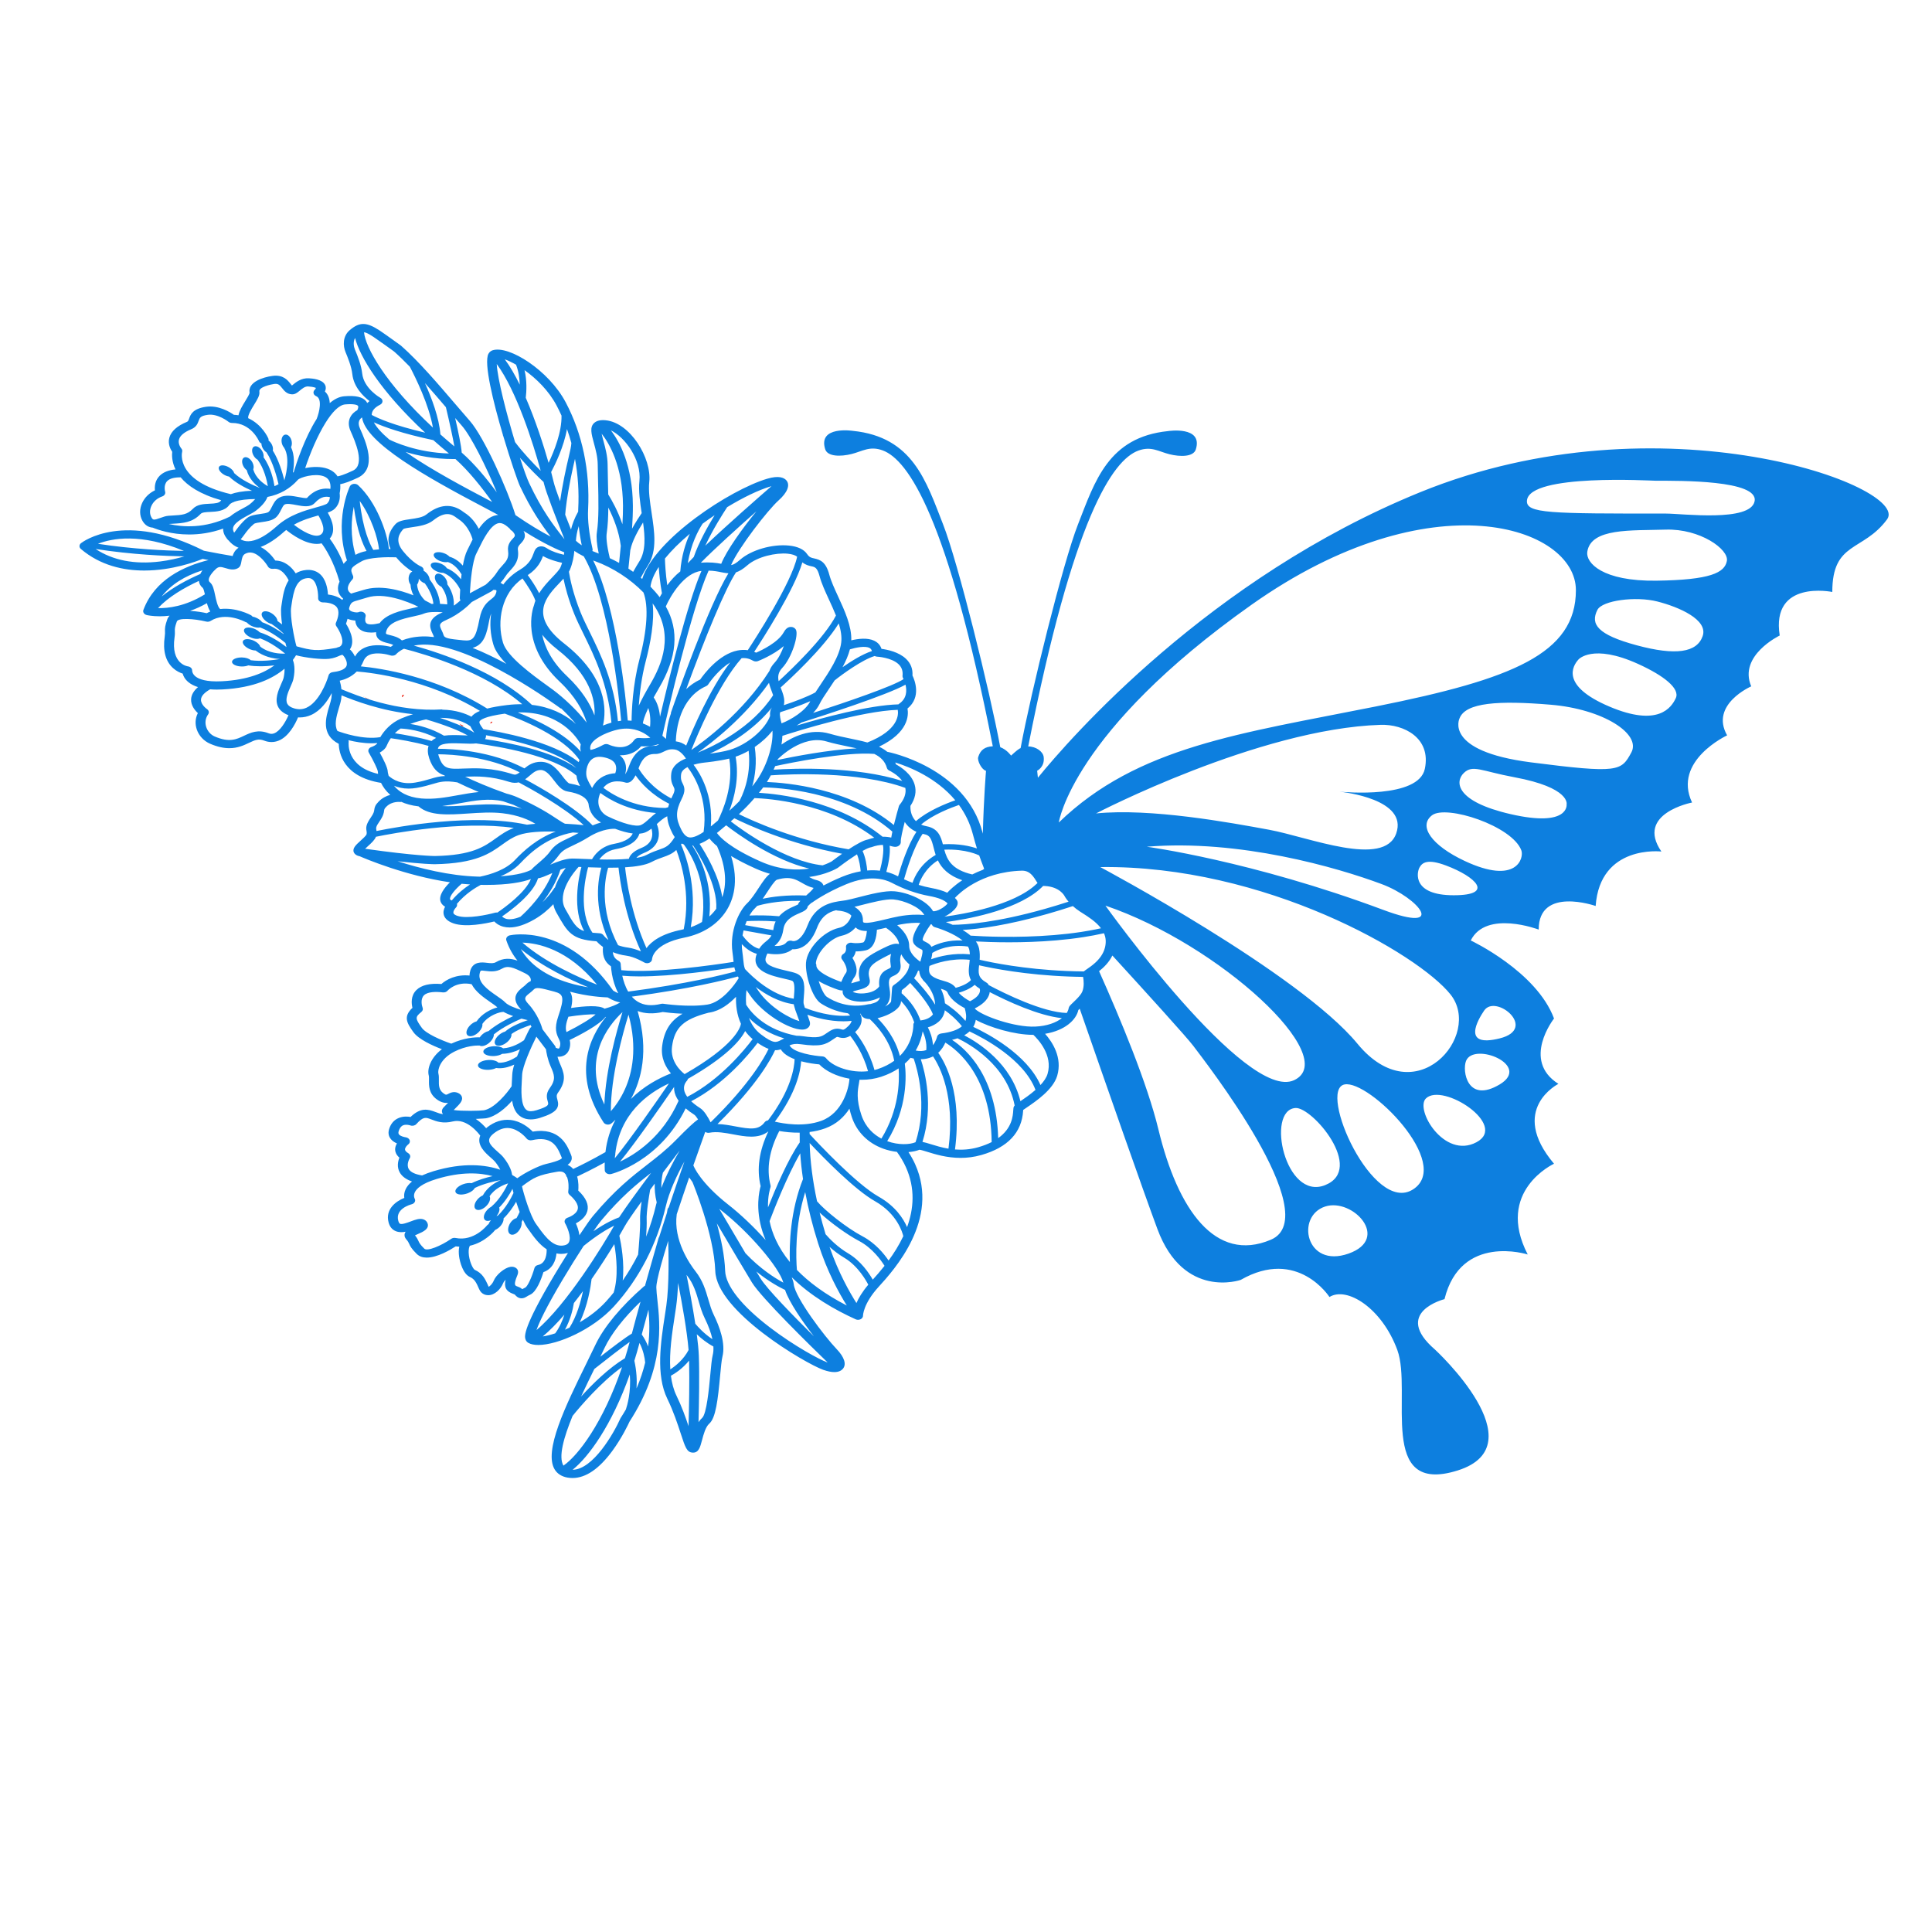 <?xml version="1.0" encoding="utf-8"?>
<!-- Generator: Adobe Illustrator 19.0.0, SVG Export Plug-In . SVG Version: 6.00 Build 0)  -->
<svg version="1.1" id="Layer_1" xmlns="http://www.w3.org/2000/svg" xmlns:xlink="http://www.w3.org/1999/xlink" x="0px" y="0px"
	 viewBox="126 -36 864 864" style="enable-background:new 126 -36 864 864;" xml:space="preserve">
<style type="text/css">
	.st0{fill:#EE3727;}
	.st1{fill:#EE3326;}
	.st2{fill:#0D7FDF;}
</style>
<g id="XMLID_3_">
	<path id="XMLID_11_" class="st0" d="M289.067,275.804c0.445,0.334,0.891,0.891,1.447,1.447c0.334-0.111,0.668-0.223,1.002-0.223
		C290.514,276.584,289.735,276.138,289.067,275.804z"/>
	<path id="XMLID_12_" class="st0" d="M289.067,275.804c-0.223-0.111-0.334-0.334-0.557-0.334
		C288.621,275.582,288.844,275.693,289.067,275.804z"/>
	<path id="XMLID_39_" class="st0" d="M306.77,274.802c-1.113-0.223-1.113,0.445-1.002,1.002c0.334-0.223,0.557-0.334,0.668-0.557
		C306.547,275.136,306.658,274.914,306.77,274.802z"/>
</g>
<g id="XMLID_1_">
	<path id="XMLID_6_" class="st1" d="M331.349,287.625c0.363,0.296,0.773,0.756,1.196,1.224c0.276-0.119,0.557-0.19,0.846-0.218
		C332.591,288.287,331.879,287.936,331.349,287.625z"/>
	<path id="XMLID_5_" class="st1" d="M331.349,287.625c-0.165-0.135-0.322-0.246-0.462-0.291
		C331.016,287.425,331.177,287.524,331.349,287.625z"/>
	<path id="XMLID_4_" class="st1" d="M346.232,286.779c-0.969-0.183-0.901,0.338-0.874,0.88c0.249-0.163,0.461-0.324,0.605-0.479
		C346.085,287.05,346.166,286.915,346.232,286.779z"/>
</g>
<g id="XMLID_2_">
	<path id="XMLID_14_" class="st2" d="M761.178,184.092c-94.39,38.385-156.936,110.401-171.024,127.709
		c-0.206-2.001-0.333-3.124-0.333-3.124s3.501-1.643,2.917-6.186c-0.303-2.362-3.386-4.665-6.913-4.681
		c20.196-102.689,37.842-128.097,49.244-132.296c5.784-2.13,9.114,0.432,13.925,1.626c4.81,1.194,10.719,1.234,11.781-2.158
		c3.329-10.623-12.377-8.201-12.377-8.201c-26.796,2.713-32.751,22.445-40.32,41.741c-6.764,17.241-20.978,74.798-25.662,100.043
		c-0.177,0.082-0.354,0.156-0.529,0.253c-1.057,0.587-3.733,3.093-3.733,3.093s-1.882-2.681-4.83-3.761
		c-4.743-25.404-18.867-82.554-25.601-99.725c-7.57-19.296-13.524-39.028-40.321-41.741c0,0-15.706-2.422-12.377,8.201
		c1.062,3.391,6.971,3.351,11.781,2.158c4.811-1.194,8.141-3.754,13.925-1.626c11.402,4.199,29.051,29.611,49.249,132.322
		c-3.601,0.19-5.561,1.666-6.528,4.848c-0.483,1.591,1.516,5.606,3.497,6.136c0,0-1.022,12.123-1.416,28.11
		c-0.05-0.188-0.099-0.37-0.15-0.563c-7.645-29.171-42.086-35.963-42.434-36.027c-0.045-0.009-0.088-0.008-0.133-0.013
		c-1.094-0.906-2.339-1.665-3.704-2.309c13.205-6.298,13.281-14.074,12.727-17.062c6.322-5.134,3.183-12.788,2.219-14.763
		c0.205-2.925-0.759-5.428-2.87-7.445c-3.223-3.081-8.297-4.131-10.979-4.481c-0.632-1.972-2.031-3.041-3.208-3.611
		c-3.027-1.465-7.23-0.929-10.305-0.194c0.23-6.323-2.987-13.314-5.851-19.532c-1.649-3.582-3.207-6.964-3.994-9.897
		c-1.514-5.642-3.978-6.609-6.807-7.224c-1.314-0.285-2.108-0.458-3.125-1.955c-1.407-2.072-4.192-3.377-8.053-3.772
		c-7.479-0.76-16.877,1.945-21.863,6.304c-1.816,1.588-2.919,2.246-4.056,2.414c3.257-7.661,16.484-24.69,21.259-28.937
		c3.881-3.453,5.211-6.755,3.556-8.834c-1.003-1.26-3.326-2.426-8.69-0.833c-16.532,4.91-50.26,26.934-55.878,44.813
		c-0.214-0.183-0.423-0.367-0.639-0.548c1.096-2.011,2.207-3.92,3.308-5.664c4.097-6.496,2.802-15.016,1.55-23.257
		c-0.767-5.043-1.491-9.805-1.052-14.027c1.096-10.541-8.502-26.341-19.451-27.461c-2.323-0.24-4.067,0.164-5.191,1.194
		c-2.065,1.888-1.254,4.868-0.131,8.99c0.793,2.91,1.691,6.209,1.719,9.626c0.02,2.483,0.085,5.106,0.151,7.776
		c0.197,8.011,0.402,16.297-0.529,22.534c-0.321,2.151-0.047,5.28,0.825,9.483c-1.032-0.379-1.98-0.76-2.841-1.141
		c0.112-0.284,0.153-0.591,0.081-0.906c-1.573-6.944-2.245-12.871-1.995-17.615c0.91-17.309-2.56-33.91-10.033-48.009
		c-7.572-14.286-25.372-25.564-32.659-23.232c-0.571,0.183-1.362,0.606-1.878,1.579c-2.157,4.059,2.093,21.452,6.518,36.4
		l-0.069,0.028c0.045,0.076,0.099,0.154,0.146,0.229c3.246,10.941,6.566,20.523,7.503,22.508
		c4.918,10.413,9.512,17.105,13.715,22.577c-4.002-2.103-9.279-5.181-15.729-9.622c-3.564-11.518-14.094-34.953-20.392-42.114
		c-2.063-2.346-4.285-4.946-6.614-7.67c-7.579-8.867-16.169-18.918-24.13-25.95c-0.05-0.045-0.104-0.087-0.159-0.127
		c-0.296-0.215-7.278-5.263-9.383-6.649c-5.87-3.867-8.987-3.93-13.344-0.277c-3.33,2.791-3.132,7.09-1.952,9.923
		c0.793,1.899,2.648,6.347,3.023,9.831c0.625,5.785,4.911,9.926,7.686,12.037c-0.372,0.281-0.701,0.575-1.013,0.875
		c-0.116-0.239-0.251-0.478-0.429-0.709c-1.541-2.006-4.786-2.758-9.911-2.307c-2.269,0.2-4.419,1.32-6.428,3.041
		c-0.095-1.954-0.669-3.832-2.169-5.175c0.397-0.814,0.613-1.84,0.102-2.903c-1.27-2.637-5.789-2.914-7.274-3.005
		c-3.419-0.202-5.815,1.781-7.248,2.972c-0.099,0.082-0.21,0.175-0.321,0.265c-0.215-0.235-0.462-0.548-0.65-0.788
		c-1.224-1.559-3.272-4.171-8.028-3.519c-4.204,0.543-11.097,2.743-10.271,7.513c0.021,0.591-1.152,2.493-1.928,3.751
		c-1.273,2.063-2.638,4.288-3.026,6.342c-0.661-0.104-1.346-0.176-2.064-0.204c-1.803-1.269-6.906-4.392-12.456-3.595
		c-5.968,0.86-6.925,3.517-7.559,5.275c-0.359,0.995-0.503,1.27-1,1.475c-4.375,1.811-7.005,4.169-7.818,7.002
		c-0.808,2.815,0.479,5.253,1.258,6.392c-0.161,1.384-0.22,4.389,1.472,7.865c-3.069,0.292-5.44,1.23-7.056,2.826
		c-2.171,2.144-2.317,4.866-2.149,6.526c-2.575,1.245-4.565,3.202-5.693,5.63c-1.271,2.74-1.225,5.663,0.129,8.019
		c1.227,2.135,2.913,2.909,4.601,3.047c2.225,0.925,8.225,3.057,16.268,3.057c4.521,0,9.691-0.681,15.195-2.624
		c-0.036,1.513,0.548,3.054,1.764,4.595c0.237,0.301,0.491,0.552,0.755,0.77c0.7,0.873,2.117,2.3,4.38,3.182
		c-1.597,1.059-2.33,2.525-2.71,3.855l-0.011-0.17c-3.419-0.56-7.619-1.317-12.785-2.341c-35.673-17.97-54.167-3.995-54.939-3.391
		c-0.43,0.337-0.678,0.804-0.69,1.294c-0.012,0.491,0.215,0.964,0.628,1.315c8.703,7.381,19.005,9.634,28.338,9.634
		c12.436,0,23.155-4,26.088-5.201c0.915,0.18,1.799,0.353,2.66,0.519c-11.046,2.719-24.071,8.781-29.128,22.295
		c-0.176,0.469-0.117,0.976,0.164,1.408c0.281,0.432,0.758,0.754,1.327,0.891c0.287,0.07,2.407,0.552,5.795,0.552
		c1.297,0,2.783-0.074,4.42-0.266c-0.423,0.435-0.772,0.935-0.988,1.538c-1.081,3.008-1.125,4.073-1.068,5.47
		c0.023,0.578,0.048,1.175-0.106,2.233c-0.922,6.354,0.333,11.135,3.729,14.207c1.503,1.359,3.11,2.076,4.292,2.451
		c0.277,1.053,0.952,2.492,2.572,3.827c1.137,0.937,2.576,1.665,4.277,2.206c-1.906,1.643-2.951,3.428-3.074,5.34
		c-0.181,2.795,1.672,5.044,3.012,6.287c-1.157,2.277-1.331,4.832-0.472,7.334c0.969,2.824,3.125,5.137,5.915,6.349
		c3.39,1.472,6.223,2.005,8.637,2.005c3.771,0,6.517-1.303,8.756-2.366c2.878-1.367,4.37-1.979,6.85-1.008
		c2.084,0.817,4.258,0.84,6.286,0.065c4.625-1.766,7.54-7.387,8.834-10.469c0.245,0.014,0.489,0.029,0.732,0.029
		c1.774,0,3.497-0.375,5.153-1.125c4.235-1.916,7.226-6.052,9.178-9.758c0.006,0.707-0.035,1.444-0.149,2.203
		c-0.145,0.959-0.52,2.197-0.917,3.508c-1.563,5.162-3.89,12.84,4.212,16.98c0.073,3.747,1.794,14.71,18.905,17.458
		c0.851,1.744,2.169,3.641,4.116,5.361c-1.699,0.468-3.529,1.341-5.121,2.936c-1.626,1.631-1.863,2.585-2.021,3.757
		c-0.096,0.709-0.205,1.512-1.521,3.396c-2.221,3.179-2.209,4.488-1.95,5.991c0.083,0.482,0.149,0.863,0.016,1.529
		c-0.117,0.581-1.765,2.068-2.649,2.866c-2.031,1.832-3.783,3.413-3.05,5.198c0.263,0.639,0.947,1.439,2.642,1.785
		c2.423,1.057,20.414,8.695,40.344,11.639c-2.414,2.389-5.07,5.779-4.213,8.523c0.237,0.762,0.792,1.679,2.042,2.408
		c-0.55,1.033-0.95,2.358-0.543,3.732c0.337,1.142,1.369,2.717,4.371,3.734c5.453,1.849,14.364,0.05,18.186-0.877
		c0.779,0.842,2.046,1.807,3.997,2.325c0.892,0.237,1.837,0.355,2.835,0.355c3.175,0,6.876-1.198,11.045-3.578
		c3.551-2.029,6.405-4.56,8.533-6.825c0.225,1.233,0.641,2.457,1.313,3.649l0.143,0.253c4.932,8.758,6.693,11.885,17.844,12.686
		c0.578,0.637,1.525,1.561,2.885,2.52c0,0.004-0.002,0.009-0.002,0.013c-0.215,2.955,0.072,6.249,3.577,8.657
		c0.056,0.782,0.178,2.009,0.439,3.479l-0.035,0.124c0.018,0.003,0.039,0.006,0.057,0.009c0.441,2.436,1.272,5.524,2.81,8.424
		c-0.629-0.257-1.378-0.621-2.284-1.176c-20.9-29.855-45.178-24.941-46.206-24.717c-0.572,0.125-1.061,0.435-1.355,0.862
		c-0.294,0.425-0.369,0.931-0.209,1.403c1.177,3.469,2.895,6.457,4.97,9.047c-3.152-1.087-6.224-1.308-9.613,0.677
		c-1.045,0.612-2.218,0.524-4.024,0.306c-2.144-0.259-6.142-0.744-7.434,3.429c-0.243,0.782-0.354,1.533-0.369,2.26
		c-5.937-0.595-10.361,1.791-12.572,3.788c-5.188-0.421-8.951,0.487-11.189,2.706c-2.625,2.602-2.198,6.167-1.756,7.949
		c-4.171,3.91-2.541,6.717,0.391,10.826c2.355,3.299,8.678,6.117,12.775,7.675c-5.148,3.878-6.634,8.916-5.877,11.725
		c0.131,0.485,0.117,1.266,0.102,2.093c-0.042,2.517-0.101,5.964,3.448,8.583c2.046,1.511,3.763,1.76,5.102,1.557
		c-0.072,0.072-0.144,0.142-0.213,0.213c-0.571,0.57-1.187,1.184-1.797,1.839c-0.889,0.955-0.997,2.08-0.289,3.01
		c0.007,0.009,0.018,0.018,0.026,0.027c-1.186-0.134-2.218-0.52-3.33-0.949c-3.478-1.339-6.747-2.082-11.178,2.202
		c-1.352-0.238-3.322-0.344-5.252,0.439c-2.183,0.887-3.661,2.621-4.392,5.156c-0.582,2.02,0.129,3.456,0.827,4.306
		c0.733,0.891,1.741,1.509,2.723,1.935c-0.501,0.815-0.874,1.805-0.809,2.901c0.056,0.933,0.459,2.21,1.904,3.463
		c-0.631,1.58-1.264,4.272,0.262,6.788c1.033,1.708,2.845,2.997,5.377,3.871c-1.298,1.06-2.249,2.208-2.839,3.444
		c-0.726,1.52-0.769,2.876-0.605,3.899c-3.872,1.557-8.593,5.115-7.023,10.988c0.509,1.905,1.579,3.207,3.18,3.87
		c1.411,0.586,2.936,0.561,4.435,0.268c-0.178,0.249-0.315,0.521-0.403,0.821c-0.176,0.603-0.199,1.539,0.694,2.574
		c0.808,0.94,1.028,1.424,1.306,2.039c0.449,0.993,0.958,2.12,3.378,4.498c1.198,1.178,2.763,1.637,4.48,1.637
		c4.675,0,10.463-3.414,12.937-5.028c0.547,0.078,1.076,0.112,1.601,0.14c-0.311,1.419-0.263,2.943-0.097,4.245
		c0.334,2.609,1.768,7.905,4.804,9.28c2.068,0.939,2.824,2.313,4.177,5.457c1.062,2.468,3.208,2.72,4.071,2.72
		c2.926-0.017,5.56-2.701,6.649-5.347c0.216-0.523,0.625-1.068,1.108-1.575c-0.798,3.384,0.255,5.206,3.366,6.323
		c0.255,0.09,0.639,0.229,0.719,0.291c0.523,0.597,1.315,1.501,2.633,1.671c0.153,0.02,0.299,0.029,0.441,0.029
		c0.992,0,1.728-0.446,2.335-0.815c0.386-0.235,0.825-0.501,1.466-0.792c2.894-1.307,4.977-6.905,5.956-10.104
		c4.1-1.439,5.555-5.207,5.838-8.365c0.666,0.13,1.352,0.214,2.068,0.214c0.948,0,1.941-0.122,2.981-0.391
		c0.029-0.008,0.052-0.021,0.082-0.029c-2.048,3.242-4.17,6.684-6.205,10.1c-13.94,23.394-13.138,27.031-12.874,28.227
		c0.23,1.046,0.881,1.608,1.386,1.895c1.102,0.629,2.619,0.927,4.432,0.927c8.754,0,24.422-6.949,33.835-17.258
		c11.213-12.282,19.229-27.765,23.185-44.777c1.497-6.442,4.855-13.679,8.328-20.019c-2.171,6.203-4.638,13.367-7.009,20.498
		c-0.274,0.249-0.472,0.562-0.546,0.92c-0.107,0.517-0.196,1.032-0.269,1.545c-1.208,3.666-2.378,7.293-3.455,10.74
		c-0.114,0.156-0.208,0.324-0.263,0.51c-0.028,0.096-0.953,3.287-2.319,8.058c-0.089,0.31-0.177,0.618-0.264,0.921
		c-1.015,3.551-2.242,7.863-3.518,12.394c-0.203,0.09-0.395,0.204-0.562,0.349c-10.203,8.904-17.879,18.165-21.616,26.079
		c-1.276,2.701-2.724,5.653-4.243,8.745c-8.955,18.24-19.106,38.913-13.881,47.09c1.18,1.848,3.121,3.057,5.612,3.499
		c0.757,0.135,1.515,0.202,2.275,0.202c5.913,0,11.896-4.068,17.815-12.126c4.392-5.978,7.247-12.12,7.686-13.091
		c15.762-24.421,13.696-43.221,12.46-54.46c-0.235-2.138-0.439-3.983-0.467-5.472c-0.031-1.638,0.753-5.22,2.065-10.004
		c0.504-1.768,0.97-3.396,1.384-4.837c0.566-1.916,1.189-3.957,1.85-6.08c0.174,5.026,0.521,19.567-0.841,29.068
		c-0.196,1.372-0.419,2.816-0.65,4.314c-1.824,11.832-4.093,26.559,1.097,37.221c2.765,5.681,4.632,11.382,5.995,15.543
		c2.04,6.228,2.727,8.327,5.176,8.544c0.13,0.012,0.255,0.018,0.376,0.018c2.508,0,3.155-2.447,3.964-5.509
		c0.668-2.525,1.581-5.984,3.261-7.459c2.89-2.536,3.836-10.509,4.855-21.495c0.332-3.572,0.645-6.946,1.027-8.461
		c1.489-5.902-1.288-13.421-3.879-18.688c-1.044-2.122-1.714-4.416-2.422-6.843c-1.215-4.165-2.472-8.472-5.779-12.675
		c-2.438-3.099-9.952-13.793-8.354-25.477c1.799-5.452,3.705-11.068,5.563-16.452c0.416,0.626,0.886,1.302,1.455,2.052
		c0.006,0.013,0.011,0.028,0.017,0.04c0.097,0.229,9.63,23.149,10.198,39.769c0.619,18.069,40.236,41.293,48.222,44.155
		c2.088,0.747,3.725,1.034,5.01,1.034c1.942,0,3.08-0.656,3.742-1.372c1.829-1.977,0.825-5.251-2.753-8.979
		c-5.197-5.416-18.467-22.825-19.138-28.934c-0.1-0.913-0.409-1.965-0.881-3.12c8.541,8.441,19.327,14.607,28.598,18.806
		c0.326,0.148,0.686,0.22,1.047,0.22c0.397,0,0.794-0.089,1.148-0.264c0.672-0.333,1.081-0.943,1.077-1.592
		c-0.001-0.051,0.04-5.288,6.971-12.889c6.794-7.452,27.469-30.126,16.338-54.838c-0.828-1.839-1.839-3.649-2.986-5.42
		c1.806-0.148,3.495-0.487,4.922-1.056c0.618,0.043,2.21,0.537,3.503,0.939c3.546,1.1,8.713,2.703,14.874,2.703
		c2.903,0,6.028-0.356,9.306-1.292c11.803-3.361,18.087-10.039,18.678-19.849c0.006-0.107,0.011-0.205,0.018-0.294
		c0.365-0.267,0.969-0.676,1.52-1.049c4.14-2.806,11.848-8.029,13.686-14.219c2.427-8.18-2.184-15.144-5.411-18.787
		c8.951-1.484,13.902-6.233,14.873-10.624c0.144-0.151,0.371-0.372,0.608-0.599c12.588,36.231,28.217,80.946,34.757,98.552
		c11.759,31.657,37.235,22.729,37.235,22.729c25.477-14.611,39.698,7.651,39.698,7.651c7.839-4.87,23.486,5.014,30.346,23.683
		c6.859,18.669-9.291,65.263,26.964,53.898s-10.086-54.045-10.086-54.045c-19.34-16.67,4.223-22.582,4.223-22.582
		c7.295-29.579,37.219-19.969,37.219-19.969c-14.698-28.411,11.759-40.587,11.759-40.587c-20.577-24.352,1.96-35.717,1.96-35.717
		c-16.658-10.553-1.96-29.222-1.96-29.222c-7.839-21.106-37.235-34.905-37.235-34.905c6.859-13.799,30.376-4.87,30.376-4.87
		c0-19.481,25.477-10.553,25.477-10.553c1.96-27.599,29.396-24.352,29.396-24.352c-11.759-17.046,13.718-21.917,13.718-21.917
		c-8.819-18.669,15.678-30.034,15.678-30.034c-7.839-13.799,10.779-21.917,10.779-21.917c-5.879-13.799,12.738-22.729,12.738-22.729
		c-3.919-25.164,23.517-19.481,23.517-19.481c0-22.729,13.718-17.858,24.497-32.469
		C980.669,181.657,868.964,140.258,761.178,184.092z M208.255,210.378c-8.038-0.145-22.694-0.767-38.458-3.19
		C176.061,204.724,188.822,202.287,208.255,210.378z M197.569,215.1c-11.369,1.402-21.04-0.478-28.812-5.59
		c16.311,2.542,31.485,3.171,39.668,3.311C205.461,213.692,201.727,214.586,197.569,215.1z M391.783,576.22
		c5.979-4.751,12.099-9.449,15.799-12.08c-0.672,2.499-1.374,4.923-2.104,7.257c-7.177,4.32-14.404,11.419-19.617,17.148
		C387.821,584.307,389.878,580.1,391.783,576.22z M377.976,619.44c-2.334-3.89,0.117-12.577,4.084-22.236
		c3.39-4.19,12.656-15.124,22.12-21.839C395.756,600.217,384.531,614.934,377.976,619.44z M405.892,594.322
		c-0.734,1.256-1.506,2.524-2.34,3.812c-0.049,0.075-0.091,0.154-0.127,0.234c-2.928,6.586-12.196,22.806-21.346,22.921
		c7.1-5.694,17.491-19.813,25.577-42.664C408.287,586.509,406.497,592.552,405.892,594.322z M394.474,570.721
		c0.662-1.364,1.302-2.689,1.898-3.955c2.951-6.249,8.578-13.447,16.07-20.641c-1.41,5.077-2.772,10.071-3.87,14.261
		C405.672,562.103,399.718,566.62,394.474,570.721z M410.66,584.907c0.233-3.539,0.06-7.765-0.971-12.368
		c0.803-2.554,1.57-5.217,2.304-7.965c1.692,3.294,2.319,6.524,2.534,8.766C413.653,576.977,412.404,580.837,410.66,584.907z
		 M415.844,566.151c-0.669-1.749-1.583-3.576-2.851-5.372c0.876-3.333,1.911-7.147,3.001-11.101
		C416.41,554.254,416.651,559.777,415.844,566.151z M433.918,601.782c-1.312-3.936-3.023-8.764-5.4-13.646
		c-1.304-2.68-2.072-5.7-2.485-8.895c1.685-0.919,5.181-3.117,8.133-6.779C434.4,581.454,434.134,594.042,433.918,601.782z
		 M444.745,569.939c-0.44,1.745-0.749,5.075-1.108,8.928c-0.567,6.106-1.621,17.471-3.662,19.263
		c-0.611,0.537-1.135,1.171-1.589,1.868c0.222-8.484,0.452-21.215,0.136-29.674c-0.101-2.691-0.439-6.025-0.915-9.646
		c1.891,1.813,4.438,3.896,7.424,5.479C445.108,567.545,445.027,568.82,444.745,569.939z M433.29,534.482
		c2.893,3.675,4.058,7.671,5.185,11.535c0.715,2.452,1.455,4.989,2.624,7.366c1.72,3.496,2.885,6.692,3.491,9.512
		c-3.793-2.495-6.626-5.685-7.649-6.923c-1.157-7.617-2.714-15.812-3.926-21.845C433.109,534.25,433.205,534.374,433.29,534.482z
		 M429.241,537.738c1.796,9.189,4.034,21.685,4.697,29.988c-2.279,4.349-5.889,7.189-8.18,8.661
		c-0.491-7.75,0.812-16.275,1.947-23.64c0.233-1.511,0.457-2.965,0.655-4.347C428.822,545.188,429.09,541.469,429.241,537.738z
		 M685.729,234.419c80.349-56.821,145.02-34.905,145.02-6.494s-28.416,39.775-89.168,51.951
		c-60.751,12.176-106.806,17.858-142.081,51.951C599.501,331.827,605.38,291.24,685.729,234.419z M618.038,351.76
		c73.413-0.958,142.202,38.789,156.654,56.985c14.452,18.197-15.608,53.633-41.62,22.027
		C707.058,399.168,618.038,351.76,618.038,351.76z M704.746,447.055c-21.388,10.056-84.397-78.056-84.397-78.056
		C671.219,386.239,726.134,436.999,704.746,447.055z M537.62,420.36c-2.079-6.168-6.354-10.401-8.422-12.176l0.1-1.371
		c0.87-0.629,2.318-1.763,3.73-3.258c2.635,2.816,8.343,9.257,10.192,14.093C541.769,419.606,539.098,420.191,537.62,420.36z
		 M540.249,433.596c-1.335,0.492-2.92,0.564-4.742,0.208c1.931-3.266,2.763-6.406,3.111-8.6
		C539.574,427.256,540.526,430.246,540.249,433.596z M528.426,436.227c-2.011-7.897-6.883-13.786-9.983-16.884
		c1.784-0.413,3.308-1.011,3.83-1.228c1.923-0.796,6.421-2.988,6.649-6.126l0.022-0.313c1.994,2.086,4.529,5.36,5.9,9.559
		c-0.262,0.32-0.403,0.699-0.386,1.09C534.463,422.429,534.669,430.018,528.426,436.227z M470.552,495.011
		c0.1-0.288,0.115-0.595,0.039-0.89c-1.916-7.489-0.583-15.673,3.905-24.333c2.501,0.434,5.672,0.795,9.125,0.748
		c-0.016,1.443-0.012,2.896,0.024,4.368c-5.158,7.314-10.955,20.927-14.196,29.055C469.317,498.808,470.409,495.426,470.552,495.011
		z M476.322,537.608c-3.877-2.09-10.384-6.218-16.95-13.157c-3.912-6.598-8.464-14.327-11.737-19.895
		c0.357,0.288,0.685,0.568,1.059,0.861C461.142,515.162,474.416,530.748,476.322,537.608z M381.371,480.44
		c-0.111-0.24-0.23-0.532-0.365-0.861c-1.324-3.22-4.765-11.559-16.771-9.51c-1.622-1.671-5.205-4.736-10.031-5.222
		c-3.623-0.361-7.112,0.758-10.385,3.33c-0.154,0.12-0.268,0.239-0.41,0.359c-1.02-1.181-2.612-2.787-4.65-4.156
		c2.586-0.094,4.49-0.262,4.543-0.271c4.643-0.824,8.908-4.692,11.733-7.877c0.456,3.054,1.575,5.766,4.053,7.266
		c1.226,0.743,2.651,1.113,4.261,1.113c1.274,0,2.664-0.233,4.163-0.698c7.813-2.428,8.752-4.741,7.756-8.159
		c-0.331-1.133-0.57-1.953,0.304-3.145c4.073-5.556,2.578-8.974,0.818-12.994c-0.459-1.048-0.808-2.094-1.074-3.051
		c0.752,0.051,1.567-0.011,2.375-0.303c1.162-0.42,2.652-1.453,3.153-3.985c0.252-1.27,0.15-2.287-0.09-3.168
		c4.357-2.127,13.393-6.818,15.948-10.279c0.106-0.026,0.2-0.053,0.304-0.08c-7.558,9.329-15.064,25.812-1.072,47.215
		c0.326,0.501,0.916,0.846,1.594,0.938c0.116,0.016,0.233,0.022,0.348,0.022c0.56,0,1.104-0.176,1.518-0.501
		c0.153-0.119,0.845-0.676,1.846-1.669c-2.208,4.112-3.814,8.904-4.483,14.483c-6.169,3.537-11.605,6.208-14.423,7.539
		c-0.31-0.358-0.65-0.697-1.042-0.998c-0.381-0.291-0.864-0.581-1.435-0.835c0.56-0.418,1.037-0.873,1.354-1.395
		C381.807,482.571,381.862,481.495,381.371,480.44z M348.634,507.61c-0.195,0.051-0.392,0.116-0.592,0.199
		c1.153-1.349,1.575-2.829,1.185-3.769c2.734-2.756,4.739-6.047,5.953-8.367c0.109,0.514,0.261,1.126,0.458,1.845
		C354.679,499.575,352.243,504.271,348.634,507.61z M355.032,489.456c-0.15-1.228-0.841-4.092-3.941-7.939
		c-0.634-0.786-1.52-1.563-2.457-2.385c-4.052-3.553-5.443-5.412-1.773-8.297c2.267-1.78,4.553-2.583,6.794-2.352
		c4.474,0.439,7.784,4.603,7.815,4.641c0.523,0.674,1.516,0.99,2.449,0.775c8.504-1.952,11.035,2.318,12.902,6.862
		c0.157,0.381,0.296,0.716,0.461,1.108c-0.035,0.18-0.539,1.155-7.131,2.678c-3.181,0.735-9.423,3.871-12.817,6.361
		C356.716,490.468,355.95,489.973,355.032,489.456z M373.858,407.45c4.073,1.108,4.775,2.355,1.746,11.222
		c-1.847,5.408-0.686,7.839,0.246,9.791c0.54,1.13,0.897,1.877,0.631,3.221c-0.179,0.909-0.487,1.195-0.559,1.221
		c-0.202,0.073-0.916-0.098-1.363-0.332c-0.01-0.006-0.021-0.012-0.031-0.017c-0.001-0.016-0.003-0.025-0.003-0.027
		c-0.026-0.298-0.139-0.589-0.332-0.843l-5.559-7.35c-0.397-1.411-2.127-6.822-6.336-11.341c-2.37-2.545-1.491-3.243,0.634-4.93
		c0.606-0.482,1.231-0.979,1.764-1.551C365.716,405.419,367.462,405.711,373.858,407.45z M367.777,402.227
		c0.049,0.028,0.098,0.055,0.147,0.082c-0.046-0.006-0.097-0.017-0.143-0.021C367.782,402.268,367.777,402.247,367.777,402.227z
		 M370.167,433.264c0.146,1.177,0.648,4.355,2.095,7.662c1.614,3.692,2.504,5.725-0.469,9.783c-1.822,2.484-1.22,4.543-0.823,5.905
		c0.412,1.413,0.618,2.121-5.013,3.87c-1.911,0.593-3.345,0.612-4.263,0.057c-3.028-1.834-2.569-9.384-2.323-13.441
		c0.053-0.867,0.1-1.654,0.119-2.318c0.109-3.818,3.99-12.39,6.379-17.198L370.167,433.264z M379.857,419.669
		c0.111-0.327,0.223-0.652,0.332-0.978c4.913-0.786,9.847-1.196,12.167-1.038c-1.869,1.753-7.137,4.965-13.036,7.903
		C378.921,424.259,378.85,422.613,379.857,419.669z M426.046,444.023c-5.486,2.182-12.217,5.748-17.89,11.446
		c4.558-8.306,8.169-21.378,2.994-39.333c3.252,1.217,7.012,1.372,11.239,0.43c1.269,0.175,4.695,0.599,8.839,0.777
		c-5.517,3.199-8.193,7.628-9.092,14.327C421.41,437.079,423.729,441.277,426.046,444.023z M405.549,450.942
		c-2.016,4.536-4.494,7.876-6.369,10.009c-0.091-15.202,5.254-34.56,7.898-43.188C411.189,432.8,408.651,443.966,405.549,450.942z
		 M422.669,412.889c-0.337-0.052-0.687-0.037-1.018,0.045c-4.265,1.029-7.682,0.711-10.447-0.974
		c-1.011-0.617-1.884-1.388-2.644-2.255c25.813-3.424,42.089-7.545,47.424-9.014c0.122,0.226,0.249,0.457,0.39,0.699
		c-0.018,0.027-0.041,0.05-0.058,0.078c-1.697,2.922-7.495,10.732-13.861,11.765C434.108,414.588,422.781,412.906,422.669,412.889z
		 M406.931,407.446c-1.358-2.3-2.163-4.89-2.642-7.1c2.35,0.205,4.899,0.31,7.612,0.31c15.196,0,34.656-2.821,42.507-4.066
		c0.126,0.612,0.293,1.205,0.519,1.822C449.532,399.891,433.086,404.036,406.931,407.446z M404.376,416.625
		c-2.468,7.911-7.564,25.931-8.097,41.313C386.515,437.443,397.613,422.975,404.376,416.625z M401.068,480.771
		c0.106-0.265,0.135-0.546,0.088-0.824c2.03-17.748,14.254-26.914,23.995-31.423c-5.127,7.475-17.31,25.05-24.213,33.468
		C400.965,481.57,401.029,481.18,401.068,480.771z M427.479,450.073c-0.032,0.463-0.026,0.953,0.033,1.471
		c0.185,1.592,0.86,3.17,1.962,4.726c-7.22,16.269-19.303,23.983-26.205,27.219C410.2,475.072,422.183,457.796,427.479,450.073z
		 M426.528,432.074c1.151-8.582,5.123-12.272,16.346-15.188c0.002-0.001,0.004-0.001,0.007-0.002
		c0.14-0.021,0.286-0.035,0.425-0.058c4.799-0.778,8.879-3.951,11.844-7.058c-0.111,3.66,0.331,8.024,2.208,12.086
		c-0.301,1.795-2.919,9.746-25.195,22.496C430.408,442.984,425.649,438.629,426.528,432.074z M433.085,447.463
		c0.293-0.275,0.472-0.617,0.528-0.975c17.424-9.941,23.515-17.281,25.621-21.404c0.916,1.282,2.022,2.496,3.351,3.607
		c-3.238,4.331-14.326,18.144-29.233,25.822c-0.798-1.101-1.289-2.188-1.428-3.238C431.616,448.949,433.041,447.506,433.085,447.463
		z M435.59,342.129c0.121-0.01,0.241-0.01,0.363-0.025c2.831,4.311,11.035,17.798,10.361,28.299
		c-0.893,1.257-1.928,2.411-3.095,3.455C444.78,358.432,438.968,347.202,435.59,342.129z M430.564,341.677
		c0.106-0.146,0.212-0.294,0.318-0.448c0.304,0.163,0.618,0.304,0.941,0.424c2.718,3.653,10.914,16.458,8.121,34.653
		c-1.541,0.945-3.23,1.727-5.034,2.354C438.195,360.316,432.087,345.082,430.564,341.677z M309.464,287.764
		c2.542-0.954,4.9-1.612,7.082-2.045c3.322,0.961,12.762,3.847,18.641,7.187c-0.735-0.019-1.469-0.047-2.104-0.072
		c-2.828-0.115-5.856-0.233-8.519,0.165C319.012,289.764,313.49,288.357,309.464,287.764z M321.036,293.998
		c-0.762,0.36-1.443,0.815-2.021,1.388c-5.979-1.749-12.746-2.913-16.425-3.472c0.726-0.743,1.578-1.462,2.556-2.107
		C308.046,289.94,314.413,290.647,321.036,293.998z M280.729,242.941c0.301-0.768,0.516-1.496,0.687-2.207
		c1.084,0.438,2.304,0.711,3.479,0.783c0.081,1.257,0.536,2.727,1.941,3.857c1.254,1.009,2.978,1.513,5.155,1.513
		c0.69,0,1.431-0.057,2.211-0.158c-0.274,3.519,3.2,4.379,5.133,4.854c1.088,0.267,1.903,0.511,2.536,0.866
		c-0.431,0.296-0.805,0.579-1.104,0.829c-2.393-0.581-7.139-1.384-11.106,0.131c-2.222,0.848-3.865,2.264-4.897,4.211
		c-0.698-1.513-1.699-2.707-2.299-3.203c-0.004-0.003-0.009-0.007-0.013-0.01c0.147-0.207,0.279-0.412,0.383-0.608
		C284.818,250.061,281.993,244.922,280.729,242.941z M283.851,221.455c-1.398-3.121-1.116-3.6,3.798-6.405
		c3.266-1.865,11.516-1.971,15.517-1.825c2.847,3.361,5.516,5.331,7.227,6.374c-0.983,0.383-1.691,1.716-1.656,3.303
		c0.023,1.017,0.352,1.913,0.843,2.526c0.1,1.818,0.63,3.419,1.347,4.814c-6.202-2.439-14.943-4.756-22.272-2.449
		c-1.197,0.376-2.222,0.664-3.106,0.912c-0.926,0.259-1.761,0.494-2.52,0.76c-0.833-0.564-1.323-1.192-1.444-1.919
		c-0.282-1.683,1.268-3.659,1.884-4.273C283.982,222.769,284.128,222.073,283.851,221.455z M289.925,210.402
		c-1.822,0.376-3.498,0.897-4.785,1.632c-0.058,0.033-0.112,0.066-0.17,0.098c-2.422-8.408-1.842-16.104-0.747-21.495
		C285.668,201.42,288.261,207.466,289.925,210.402z M286.867,188.019c5.113,7.099,8.088,16.517,8.64,21.661
		c-0.852,0.059-1.715,0.138-2.576,0.242C291.396,207.391,288.296,200.882,286.867,188.019z M423.743,235.21
		c2.014-4.587,8.201-15.115,15.952-15.89c-6.313,14.626-14.575,48.29-18.529,65.189c-0.37-4.391-1.834-7.188-2.835-8.62
		c0.679-1.246,1.44-2.595,2.32-4.092C428.807,257.945,429.824,245.93,423.743,235.21z M474.856,284.577
		c0.029-0.091,0.065-0.184,0.091-0.275l-0.131-0.026c-0.104-0.883-0.038-1.406,0.104-1.774c2.768-0.87,8.599-2.786,13.44-4.923
		c-1.957,4.146-8.512,8.305-12.986,9.958c-0.004-0.017-0.008-0.033-0.012-0.049l0.145-0.028
		C475.162,286.222,474.961,285.296,474.856,284.577z M495.557,295.564c3.279,0.959,6.53,1.631,9.673,2.281
		c1.338,0.277,2.627,0.546,3.866,0.824c-12.473,0.608-28.37,3.711-35.395,5.192c0.039-0.111,0.078-0.223,0.116-0.335
		C474.335,302.998,484.847,292.433,495.557,295.564z M472.385,260.388c-1.162,1.238-1.883,2.467-2.303,3.674
		c-11.798,18.633-29.37,31.547-34.889,35.324c2.295-5.815,11.868-29.105,22.458-41.041c1.791-0.197,3.474,0.176,5.122,1.132
		c0.646,0.373,1.483,0.435,2.199,0.16c0.356-0.137,6.781-2.642,11.548-6.704C475.574,255.588,474.16,258.499,472.385,260.388z
		 M511.291,419.397c-0.087-0.757-0.322-1.441-0.628-2.046c0.084-0.006,0.169-0.016,0.254-0.021c0.163,0.755,0.667,1.403,1.461,1.838
		c0.735,0.402,1.633,0.567,2.586,0.589c2.727,2.502,9.14,9.259,10.935,18.627c-1.989,1.451-4.434,2.748-7.452,3.745
		c-0.452,0.149-0.913,0.274-1.376,0.392c-2.374-8.525-6.602-14.464-8.66-16.984c0.104-0.095,0.198-0.168,0.303-0.269
		C510.656,423.4,511.522,421.424,511.291,419.397z M515.152,413.048c-0.24-0.013-0.487-0.001-0.732,0.056
		c-8.79,2.017-15.465-1.21-18.664-3.312c-1.079-0.708-2.589-3.673-3.653-7.057c3.106,1.879,6.725,3.179,8.512,3.82
		c0.735,0.265,1.413,0.395,2.045,0.395c0.072,0,0.14-0.014,0.213-0.018c-0.095,0.524-0.069,1.151,0.274,1.891
		c0.848,1.833,3.66,2.996,7.522,3.115c0.188,0.006,0.38,0.008,0.574,0.008c2.621,0,5.708-0.549,8.257-1.913
		c-0.49,1.956-2.133,2.41-4.068,2.937C515.344,412.995,515.245,413.023,515.152,413.048z M459.692,413.347
		c-0.21-2.427-0.084-4.721,0.141-6.591c0.488,0.717,1.003,1.47,1.584,2.31c5.785,8.378,17.574,15.377,23.303,15.377
		c0.586,0,1.109-0.073,1.554-0.225c1.219-0.418,2.428-1.57,1.82-3.45c-0.393-1.217-0.726-2.168-1.018-2.964
		c3.793,1.322,9.736,2.939,16.149,2.939c1.194,0,2.404-0.081,3.619-0.206c-0.158,0.757-0.649,1.541-1.481,2.339
		c-1.886,1.813-2.27,1.697-2.853,1.52c-1-0.303-2.865-0.865-5.345,0.648c-0.621,0.379-1.155,0.747-1.657,1.096
		c-2.141,1.485-3.318,2.305-10.721,1.227c-0.936-0.136-1.769-0.175-2.554-0.171C468.588,424.652,462.192,417.269,459.692,413.347z
		 M476.722,428.382c-0.525,0.24-1.008,0.49-1.444,0.72c-2.149,1.132-3.33,1.76-8.949-2.497c-2.688-2.035-4.36-4.638-5.37-7.381
		c0.452,0.457,0.93,0.917,1.451,1.382C465.427,423.297,470.063,426.376,476.722,428.382z M510.44,402.027
		c0.041,0.179,0.094,0.4,0.124,0.568c-0.485,0.209-1.279,0.418-2.049,0.618c-0.615,0.16-1.25,0.331-1.871,0.53
		c0.021-0.051,0.045-0.102,0.066-0.155c0.331-0.789,0.705-1.683,1.349-2.545c2.154-2.885,0.402-6.643-0.843-8.636
		c0.845-0.912,1.283-1.969,1.472-2.951c1.197,0.025,2.749-0.077,4.487-0.461c4.009-0.89,4.839-6.156,4.979-9.197
		c1.284-0.249,2.64-0.564,4.048-0.903c1.41,0.94,5.207,3.753,5.861,7.132c-0.073,0.043-0.157,0.096-0.239,0.149
		c-1.449-0.462-3.464,0.138-7.314,2.095c-5.957,3.031-9.623,5.196-10.32,9.729C509.917,399.79,510.232,401.136,510.44,402.027z
		 M522.016,375.128c-3.465,0.838-8.705,2.101-9.893,1.349c-0.147-0.092-0.232-0.422-0.223-0.858c0.024-1.113-0.208-2.084-0.629-2.93
		c-0.077-0.303-0.245-0.578-0.483-0.808c-0.678-0.962-1.62-1.727-2.677-2.335c0.909-0.222,1.892-0.472,2.953-0.745
		c4.732-1.214,11.203-2.871,14.512-2.568c4.833,0.453,11.676,3.411,13.601,6.693c0.055,0.094,0.121,0.177,0.183,0.265
		c-3.046-0.279-6.853-0.226-11.411,0.615C526.011,374.162,523.981,374.654,522.016,375.128z M508.638,378.729
		c0.262,0.269,0.538,0.49,0.802,0.658c1.089,0.69,2.454,0.963,4.034,0.962c0.067,0,0.138-0.007,0.206-0.007
		c-0.235,2.674-0.98,4.844-1.644,5.116c-2.83,0.628-4.904,0.185-4.906,0.185c-0.723-0.169-1.5-0.017-2.065,0.393
		c-0.564,0.411-0.837,1.041-0.724,1.657c0.003,0.02,0.353,2.038-1.142,2.886c-0.994,0.566-1.259,1.686-0.595,2.518
		c1.002,1.256,2.819,4.518,1.699,6.019c-0.901,1.205-1.381,2.35-1.766,3.271c-0.099,0.234-0.217,0.518-0.326,0.748
		c-10.261-3.709-11.206-6.41-11.135-7.403c0.023-0.322-0.063-0.625-0.22-0.896c0.001-0.023,0-0.049,0.002-0.072
		c0.343-4.719,6.373-11.153,11.523-12.295C505.304,381.82,507.29,380.324,508.638,378.729z M501.232,378.932
		c-7.005,1.553-14.332,9.288-14.79,15.614c-0.4,5.509,2.836,15.662,6.568,18.115c2.468,1.623,6.684,3.778,12.185,4.491
		c0.171,0.13,0.607,0.49,0.996,1.001c-8.465,0.773-16.88-2.114-20.266-3.47c-0.18-0.531-0.346-1.08-0.516-1.749
		c-0.153-0.605-0.029-2.045,0.08-3.318c0.33-3.831,0.739-8.601-3.249-10.259c-1.142-0.474-2.691-0.828-4.485-1.237
		c-6.826-1.56-10.14-2.89-9.306-5.835c0.214-0.755,0.464-1.363,0.74-1.886c0.925,0.161,2.258,0.335,3.76,0.335
		c2.457,0,5.324-0.468,7.414-2.228c0.896,0.057,2.072-0.017,3.375-0.492c3.212-1.173,5.775-4.222,7.617-9.062
		c2.027-5.33,5.256-7.101,8.568-7.904c0.253,0.101,0.532,0.166,0.831,0.18c0.218,0.011,4.289,0.251,5.986,2.261
		C506.292,374.914,504.89,378.12,501.232,378.932z M482.317,417.445c0.311,0.817,0.683,1.796,1.154,3.198
		c-3.759-0.948-13.041-5.901-18.216-13.395c-0.468-0.676-0.891-1.294-1.293-1.882c4.473,3.428,10.4,6.835,17.034,7.748
		c0.026,0.193,0.043,0.393,0.088,0.568C481.468,415.209,481.843,416.196,482.317,417.445z M519.223,405.105
		c-1.661,2.445-5.25,3.012-6.771,3.133c-2.716,0.224-4.587-0.353-5.109-0.739c0.531-0.282,1.78-0.607,2.497-0.794
		c0.994-0.258,2.023-0.526,2.879-0.913c2.809-1.266,2.341-3.267,2.061-4.462c-0.183-0.778-0.39-1.66-0.205-2.866
		c0.414-2.689,2.324-4.056,8.248-7.07c0.671-0.342,1.208-0.595,1.687-0.813c-0.385,1.278-0.534,2.846-0.213,4.773
		c0.229,1.374,0.112,1.428-1.009,1.937C520.911,398.373,518.674,399.897,519.223,405.105z M523.81,406.082
		c-0.823-4.475,0.304-4.987,1.608-5.58c1.462-0.664,3.908-1.775,3.261-5.648c-0.313-1.874-0.04-3.188,0.392-4.095
		c0.886,1.853,2.299,3.405,3.676,4.597c-0.066,0.144-0.118,0.293-0.138,0.452c-0.578,4.609-6.747,8.618-6.807,8.656
		c-0.508,0.323-0.821,0.812-0.858,1.341l-0.433,5.967c-0.024,0.336-0.575,1.187-2.482,2.242c-0.063,0.035-0.127,0.069-0.19,0.102
		C523.48,412.643,524.573,410.231,523.81,406.082z M532.59,387.008c0-3.968-2.952-7.254-5.359-9.278
		c0.565-0.121,1.139-0.252,1.68-0.352c3.385-0.624,6.261-0.764,8.623-0.658c-2.529,3.67-4.336,7.554-2.619,9.631
		c0.981,1.184,2.114,1.732,2.865,2.095c0.809,0.391,0.825,0.399,0.745,1.508c-0.061,0.836-0.337,1.854-0.63,2.933
		c-0.104,0.381-0.212,0.78-0.314,1.191C535.696,392.787,532.59,390.178,532.59,387.008z M536.578,398.023
		c0.028,0.014,0.068,0.037,0.08,0.042c0.137,0.07,0.284,0.115,0.43,0.157c0.095,1.341,0.522,2.667,1.554,3.856
		c0.098,0.184,0.212,0.364,0.387,0.52c0.053,0.047,4.887,4.415,5.188,10.732c-2.918-4.867-7.544-9.909-9.439-11.889
		C535.523,400.396,536.165,399.248,536.578,398.023z M542.805,400.47c-1.392-1.041-1.52-2.512-1.146-4.489
		c2.661-1.135,9.632-3.615,18.011-2.751c-0.051,0.616-0.115,1.225-0.185,1.823c-0.283,2.414-0.569,4.878,0.725,7.243
		c-1.653,1.819-4.791,2.924-6.792,3.469c-1.358-1.936-3.684-2.613-5.773-3.214C545.998,402.076,544.294,401.585,542.805,400.47z
		 M542.397,392.987c0.25-0.949,0.475-1.906,0.541-2.812c0.001-0.011-0.001-0.02,0-0.031c2.281-1.381,7.858-3.985,15.946-2.844
		c0.276,0.483,0.495,0.975,0.6,1.483c0.141,0.688,0.205,1.347,0.238,1.994C552.328,390.068,546.071,391.673,542.397,392.987z
		 M542.523,387.43c-0.531-1.081-1.484-1.649-2.512-2.146c-0.564-0.273-0.981-0.474-1.38-0.924c-0.177-0.94,1.427-3.985,3.625-7.027
		c0.164,0.037,0.311,0.076,0.462,0.114c0.197,0.552,0.701,1.02,1.41,1.217c2.749,0.768,8.679,2.947,12.338,5.929
		C550.055,384.265,545.306,385.995,542.523,387.43z M543.851,371.496c-0.56,0.053-0.618-0.04-0.697-0.173
		c-2.733-4.66-10.994-8.16-17.081-8.729c-4.231-0.4-10.928,1.326-16.316,2.709c-2.267,0.581-4.224,1.083-5.478,1.296
		c-0.47,0.079-0.978,0.147-1.512,0.219c-4.508,0.611-12.05,1.633-15.627,11.03c-1.844,4.844-3.958,6.316-5.055,6.763
		c-0.966,0.394-1.634,0.217-1.649,0.217c-0.988-0.381-2.159-0.108-2.766,0.639c-1.15,1.418-3.429,1.663-5.331,1.581
		c1.657-1.394,3.37-3.195,4.002-7.504c0.631-4.316,4.47-5.986,7.274-7.205c1.709-0.744,3.47-1.511,3.601-3.004
		c0.263-0.333,0.923-0.935,1.57-1.506c0.177-0.072,0.348-0.158,0.502-0.273c0.056-0.041,5.747-4.238,15.162-8.124
		c10.525-4.343,17.287-2.255,20.381-0.622c5.368,2.832,11.099,4.858,16.576,5.855c4.251,0.775,6.928,1.843,8.356,3.341
		C549.124,369.075,546.082,371.275,543.851,371.496z M436.16,305.988c2.539-0.749,5.001-0.978,5.074-0.983
		c0.279-0.027,6.143-0.607,10.893-1.757c2.014,11.995-2.891,23.407-5.059,27.697c-0.998,0.834-2.053,1.71-3.182,2.645
		C445.003,319.616,439.279,310.069,436.16,305.988z M343.336,292.8c8.254,1.393,30.793,5.887,40.398,14.646
		c-10.643-7.535-29.939-11.312-40.825-12.924C343.287,293.96,343.393,293.378,343.336,292.8z M342.152,290.115
		c-0.143-0.208-0.285-0.408-0.419-0.595c-0.954-1.333-1.601-2.325-1.239-2.954c0.363-0.631,2.202-2.176,11.255-3.421
		c7.08,2.504,26.05,10.014,33.415,20.784c-0.155,0.289-0.272,0.591-0.399,0.891C373.061,295.342,348.422,291.071,342.152,290.115z
		 M288.676,237.901c-0.73-0.448-1.69-0.491-2.46-0.092c-0.522,0.181-2.529,0.038-3.59-0.74c-0.377-0.278-0.69-0.646-0.416-1.441
		c0.809-2.348,1.182-2.453,4.752-3.453c0.93-0.261,2.006-0.562,3.261-0.958c7.528-2.37,17.686,1.639,22.834,4.098
		c-0.878,0.272-2.078,0.539-3.339,0.817c-4.525,1.002-10.935,2.425-13.942,6.546c-2.886,0.711-5.019,0.738-5.858,0.074
		c-0.815-0.648-0.652-2.235-0.45-2.891C289.706,239.133,289.406,238.348,288.676,237.901z M313.291,222.75
		c0.019,0.028,0.031,0.056,0.051,0.083c0.725,1.034,1.721,1.765,2.632,2.024c2.909,3.966,3.664,7.375,3.838,9.179
		c-0.281,0.009-0.556,0.035-0.834,0.049c-0.028-0.018-0.049-0.039-0.078-0.056c-0.166-0.097-1.211-0.704-2.866-1.523
		c-1.547-1.561-3.289-3.964-3.505-7.07c0.488-0.629,0.793-1.558,0.769-2.604C313.298,222.804,313.292,222.778,313.291,222.75z
		 M298.671,246.548c0.975-4.393,7.194-5.771,12.189-6.877c1.95-0.432,3.634-0.805,4.897-1.334c1.732-0.726,5.176-0.757,8.239-0.538
		c-0.186,0.086-0.365,0.177-0.556,0.259c-6.962,3.005-5.033,7.086-3.997,9.278c0.257,0.546,0.501,1.06,0.62,1.495
		c0.006,0.02,0.014,0.038,0.02,0.058c-1.808-0.219-3.565-0.327-5.239-0.272c-3.823,0.127-6.807,0.876-9.101,1.791
		c-1.548-1.431-3.586-1.948-5.155-2.335C298.449,247.546,298.449,247.546,298.671,246.548z M376.779,280.855l0.116-0.107
		c2.433,2.29,4.772,4.75,6.663,7.047c-0.485-0.438-0.991-0.875-1.538-1.31c-3.828-3.045-9.764-6.305-18.154-7.265
		c-15.745-14.852-40.551-23.126-52.799-26.506c1.169-0.226,2.48-0.387,3.957-0.436C337.173,251.527,376.384,280.562,376.779,280.855
		z M303.285,256.442c0.073-0.087,1.092-1.244,3.36-2.319c9.531,2.442,35.949,10.209,52.915,24.821
		c-2.137-0.032-4.398,0.069-6.812,0.364c-3.58,0.436-6.519,0.952-8.884,1.569c-23.028-14.409-47.533-18.015-56.513-18.88
		c0.436-0.697,0.836-1.457,1.177-2.305c0.58-1.442,1.551-2.407,2.968-2.952c3.057-1.175,7.635-0.137,9.137,0.361
		C301.586,257.421,302.693,257.139,303.285,256.442z M357.536,282.613c18.829-0.612,26.549,11.3,28.183,14.286
		c-0.275,1.077-0.263,2.181,0.042,3.285C378.557,291.883,365.711,285.839,357.536,282.613z M401.155,309.79
		c-3.453,0.213-7.252,1.567-9.683,5.422c-0.255,0.404-0.475,0.804-0.686,1.202c-0.85-1.402-1.725-2.998-2.28-4.437
		c-0.763-1.974-0.361-6.178,2.003-8.274c1.341-1.188,3.152-1.528,5.537-1.039c2.501,0.512,4.162,1.43,4.939,2.727
		C401.911,306.94,401.507,308.772,401.155,309.79z M405.553,313.926c0.318,0.107,0.669,0.153,1.004,0.128
		c1.361-0.09,2.518-1.136,3.659-3.329c2.399,3.419,7.096,8.707,15.038,12.723c-0.18,0.529-0.336,1.053-0.461,1.565
		c-0.42,0.085-0.821,0.196-1.211,0.321c-14.655-0.081-24.422-6.455-27.759-9.022C399.121,312.01,404.886,313.711,405.553,313.926z
		 M389.181,323.419c0.307,3.678,2.511,6.669,5.587,8.406c-1.147,0.308-2.405,0.729-3.745,1.295
		c-7.999-8.291-23.821-17.209-30.181-20.621c0.718-0.5,1.359-1.05,1.936-1.549c1.877-1.621,3.153-2.605,5.036-2.605
		c2.357,0,4.224,2.431,6.03,4.782c1.738,2.262,3.379,4.399,5.953,4.826C385.348,318.872,388.329,320.622,389.181,323.419z
		 M393.598,323.13l0.057-0.009c-0.016-0.07-0.049-0.131-0.067-0.202c-0.076-1.283,0.183-2.724,0.891-4.301
		c3.745,2.775,12.28,7.923,24.886,8.961c-1.032,0.778-1.972,1.631-2.866,2.447c-1.366,1.248-2.655,2.426-3.891,2.938
		c-2.219,0.923-8.077-0.622-14.918-3.929C395.785,328.117,393.853,326.05,393.598,323.13z M420.016,340.183
		c1.245-2.954,0.381-6.007-0.292-7.65c0.017-0.016,0.033-0.03,0.05-0.046c1.515-1.385,2.974-2.702,4.618-3.44
		c0.122,2.424,0.882,4.861,2.345,7.663c0.314,0.601,0.654,1.136,1.007,1.637c-2.523,4.061-4.039,4.598-6.961,5.616
		c-1.518,0.529-3.407,1.187-5.776,2.427c-1.066,0.557-2.609,0.962-4.425,1.263c0.518-0.655,1.524-1.457,3.483-2.238
		C417.053,344.223,419.055,342.462,420.016,340.183z M427.176,315.731c0.543,1.084,0.842,1.681-0.446,4.216
		c-0.197,0.387-0.344,0.748-0.517,1.122c-8.693-4.576-13.121-10.873-14.656-13.455c0.029-0.079,0.058-0.145,0.087-0.226
		c2.237-6.203,5.534-6.203,7.503-6.203c1.521,0,2.69-0.569,3.722-1.07c1.353-0.657,2.523-1.227,4.834-0.942
		c2.051,0.252,3.889,2.298,5.058,4.03c-3.16,1.248-6.144,3.305-6.563,6.693C425.812,313.007,426.6,314.582,427.176,315.731z
		 M431.259,314.327c-0.481-0.96-0.935-1.867-0.664-4.056c0.175-1.412,1.353-2.456,2.86-3.229c2.972,3.848,9.29,14.048,7.203,29.006
		c-3.321,2.252-5.304,2.613-6.434,2.434c-1.261-0.199-2.415-1.285-3.428-3.224c-2.704-5.181-2.702-8.555,0.008-13.889
		C432.665,317.705,432.166,316.139,431.259,314.327z M515.006,343.017c0.236-0.019,0.468-0.069,0.686-0.149
		c2.091-0.769,3.778-1.013,5.164-1.02c0.567,2.668-0.337,7.707-1.365,11.528c-1.683-0.207-3.58-0.256-5.664-0.087
		c-0.166-1.942-0.66-5.625-2.083-8.745C513.869,343.342,514.796,343.068,515.006,343.017z M505.512,343.822
		c-23.787-3.995-42.913-12.693-49.066-15.719c2.408-2.218,4.628-4.474,6.974-7.191c5.707,0.199,32.634,1.887,53.554,17.717
		c-0.883,0.193-1.809,0.439-2.805,0.793C512.178,339.763,508.962,341.553,505.512,343.822z M520.685,338.182
		c-20.111-16.213-46.402-19.128-55.291-19.636c0.549-0.676,1.104-1.369,1.678-2.109c0.079-0.101,0.154-0.215,0.232-0.317
		c5.491,0.076,36.644,1.359,57.757,19.78c-0.206,0.978-0.377,1.891-0.49,2.673C523.559,338.347,522.256,338.159,520.685,338.182z
		 M463.352,314.457c-0.323,0.416-0.638,0.813-0.951,1.207c1.271-4.462,2.167-10.533,1.131-17.605
		c3.086-2.117,5.84-4.646,7.912-7.298C471.9,297.532,468.651,307.63,463.352,314.457z M470.378,284.22
		c-2.216,5.997-10.186,12.771-17.944,15.099c-2.713,0.815-6.47,1.396-8.981,1.726c7.7-3.528,19.341-10.146,27.778-20.677
		C470.603,281.288,470.212,282.308,470.378,284.22z M454.965,302.402c1.983-0.677,3.947-1.57,5.835-2.645
		c1.312,11.95-3.183,20.764-4.172,22.528c-1.437,1.483-2.894,2.867-4.461,4.274C454.433,320.63,456.686,311.745,454.965,302.402z
		 M454.404,329.937c5.551,2.765,24.397,11.523,48.198,15.87c-1.62,1.139-3.231,2.324-4.736,3.46
		c-0.34,0.193-1.748,0.953-4.007,1.725c-16.595-1.8-35.636-15.521-41.054-19.664C453.351,330.857,453.882,330.395,454.404,329.937z
		 M500.561,352.172c0.063-0.038,0.125-0.08,0.181-0.124c3.644-2.757,6.411-4.662,8.51-5.998c1.116,2.78,1.516,5.995,1.647,7.606
		c-2.557,0.448-5.363,1.234-8.418,2.495c-3.168,1.308-5.922,2.64-8.219,3.856c-0.008-0.027-0.011-0.053-0.02-0.08
		c-0.275-0.816-1.073-1.894-3.312-2.4c-1.062-0.241-2.04-0.735-3.099-1.326C495.446,355.201,500.209,352.387,500.561,352.172z
		 M549.613,363.233c-1.903-0.899-4.291-1.604-7.254-2.146c-1.813-0.331-3.661-0.79-5.516-1.363c0.721-2.246,2.92-7.365,8.58-10.957
		c1.628,3.381,4.603,6.723,10.912,8.873C552.741,360.008,550.524,362.232,549.613,363.233z M534.085,358.784
		c-1.275-0.471-2.544-0.993-3.803-1.565c1.092-3.879,4.283-14.386,8.33-20.331c0.248,0.057,0.48,0.126,0.74,0.174
		c2.537,0.468,3.163,2.034,4.186,6.062c0.256,1.011,0.533,2.094,0.902,3.204C537.693,350.234,535.031,355.954,534.085,358.784z
		 M527.615,355.927c-0.136-0.07-0.273-0.135-0.409-0.206c-1.192-0.629-2.814-1.315-4.843-1.817
		c0.762-2.832,1.938-8.027,1.489-11.691c0.252,0.063,0.485,0.127,0.697,0.186c0.966,0.269,2.17,0.602,3.296-0.109
		c0.404-0.255,1.07-0.848,0.995-1.962c-0.077-1.15,0.772-4.919,1.759-8.75c1.108,1.741,2.779,3.339,5.245,4.419
		C531.89,341.991,528.867,351.561,527.615,355.927z M528.317,323.923c-0.148,0.181-0.255,0.383-0.318,0.596
		c-0.336,1.159-1.388,4.831-2.267,8.438c-20.224-16.59-48.222-18.926-56.769-19.239c0.609-0.952,1.194-1.943,1.745-2.979
		c7.996-0.546,38.997-2.039,60.159,5.617C531.324,318.732,530.48,321.272,528.317,323.923z M438.043,300.592
		c6.036-4.235,20.66-15.402,31.853-31.22c0.3,1.345,0.783,2.624,1.233,3.808c0.225,0.59,0.433,1.162,0.621,1.722
		C462.276,289.52,445.437,297.601,438.043,300.592z M432.871,297.408c-1.276-0.924-2.778-1.642-4.522-1.856
		c-0.043-0.006-0.08-0.004-0.122-0.009c0.165-5.151,1.715-19.428,13.578-24.701c0.383-0.17,0.697-0.431,0.903-0.748
		c1.395-2.15,5.282-7.064,9.813-9.823C443.349,272.296,435.582,290.628,432.871,297.408z M425.989,282.853l0.118,0.028
		c-1.611,4.459-2.123,8.762-2.27,11.557c-0.442-0.423-0.983-0.899-1.627-1.422c2.287-10.085,13.213-57.353,20.682-73.827
		c2.368,0.042,4.101,0.394,5.672,0.718c0.311,0.065,0.599,0.11,0.896,0.165c0.094,0.024,0.187,0.051,0.286,0.066
		c0.035,0.004,0.068,0.002,0.101,0.006c0.655,0.111,1.293,0.202,1.909,0.235C443.135,234.479,429.158,273.798,425.989,282.853z
		 M420.424,296.788c0.063,0.059,0.132,0.12,0.191,0.176c-0.619,0.301-1.153,0.559-1.47,0.559c-2.34,0-8.559,0-11.737,8.817
		c-0.747,2.07-1.345,3.193-1.727,3.78c-0.021-0.004-0.046-0.008-0.067-0.012c0.439-1.634,0.686-4.054-0.652-6.313
		c-0.45-0.76-1.05-1.432-1.769-2.031c1.071,0.02,2.191-0.053,3.325-0.31c2.496-0.561,4.572-1.804,6.186-3.702
		C414.605,297.842,417.921,297.805,420.424,296.788z M416.816,293.943c-1.601,0.241-3.591,0.22-4.968,0.072
		c-0.884-0.09-1.763,0.264-2.207,0.909c-3.748,5.442-10.655,2.413-11.423,2.053c-0.728-0.347-1.63-0.323-2.329,0.063
		c-3.165,1.748-4.968,2.213-5.832,2.326c-0.262-0.926-0.134-1.797,0.384-2.684c1.853-3.175,8.226-5.613,11.808-6.404
		c1.388-0.307,2.692-0.44,3.909-0.44C411.303,289.838,414.895,292.222,416.816,293.943z M413.493,287.514
		c0.101-0.929,0.581-2.966,2.427-6.901c0.657,1.924,1.14,4.699,0.787,8.425C415.732,288.474,414.665,287.95,413.493,287.514z
		 M379.675,266.482c-7.126-6.732-10.115-13.29-11.196-18.626c1.653,2.113,3.887,4.322,6.83,6.627
		c14.583,11.417,16.972,22.443,16.557,29.434C389.954,278.767,386.162,272.61,379.675,266.482z M395.649,288.468
		c1.634-7.071,1.818-21.676-17.306-36.647c-8.227-6.441-10.16-11.742-9.248-16.271c0-0.001,0.002-0.006,0.002-0.007h-0.001
		c0.868-4.294,4.293-7.896,7.361-11.114c0.539-0.566,1.054-1.108,1.538-1.636c0.73,3.593,2.146,9.137,4.814,15.769
		c1.111,2.761,2.58,5.756,4.135,8.928c4.892,9.978,10.912,22.291,12.493,39.674C398.3,287.488,396.994,287.925,395.649,288.468z
		 M376.654,217.677c-0.483,1.143-2.03,2.765-3.666,4.481c-1.886,1.978-4.153,4.362-5.875,7.134
		c-1.501-2.992-3.738-6.228-5.099-8.098c4.701-3.104,6.07-6.522,6.803-8.529c2.783,1.593,6.333,2.551,8.553,3.04
		C377.165,216.36,376.933,217.02,376.654,217.677z M365.428,232.651c-0.233,0.611-0.428,1.238-0.581,1.881
		c-0.718,1.885-6.042,17.789,11.504,34.364c6.732,6.359,10.561,13.048,12.001,18.264c-4.046-5.314-10.425-11.263-15.065-14.681
		c-0.769-0.567-1.622-1.184-2.531-1.842c-6.718-4.86-17.96-12.994-19.807-19.207c-2.855-9.603-0.686-22.258,8.72-28.727
		C361.655,225.469,364.535,229.841,365.428,232.651z M352.447,260.883c-4.844-2.61-9.978-5.105-15.092-7.162
		c5.331-1.402,6.372-6.749,7.448-12.36c0.235-1.225,0.523-2.19,0.848-2.982c-0.675,4.469-0.394,9.223,1.004,13.927
		C347.484,255.098,349.659,258.026,352.447,260.883z M347.829,229.281c-0.44,1.312-1.142,1.865-2.206,2.703
		c-1.837,1.449-4.123,3.251-5.187,8.801c-1.746,9.102-3.02,9.99-7.272,9.576c-6.687-0.647-8.418-0.99-8.789-2.34
		c-0.193-0.704-0.509-1.373-0.815-2.02c-1.073-2.271-1.518-3.211,1.923-4.696c6.113-2.638,10.424-6.948,11.499-8.09l8.771-4.736
		c0.115-0.062,0.223-0.134,0.322-0.213c0.035-0.028,0.243-0.194,0.57-0.475c0.422-0.029,1.133,0.037,1.293,0.184
		C347.993,228.025,348.128,228.39,347.829,229.281z M334.997,210.024c-0.873,1.665-1.523,4.184-2.009,6.918
		c-1.45-1.642-3.437-3.256-5.972-3.98c-0.493-0.56-1.286-1.1-2.28-1.495c-2.036-0.808-4.126-0.698-4.668,0.246
		c-0.541,0.944,0.67,2.364,2.708,3.172c1.285,0.51,2.59,0.652,3.515,0.452c2.975,0.954,5.069,3.763,6.12,5.514
		c-0.09,0.738-0.169,1.469-0.242,2.183c-1.425-1.777-3.522-3.753-6.355-4.935c-0.402-0.676-1.225-1.376-2.345-1.895
		c-1.971-0.913-4.067-0.915-4.682-0.004c-0.615,0.911,0.484,2.389,2.455,3.302c1.047,0.485,2.121,0.705,2.997,0.676
		c4.995,1.933,7.495,7.354,7.523,7.413c0.008,0.018,0.025,0.031,0.033,0.049c-0.135,2.15-0.178,3.65-0.184,3.843
		c-0.01,0.365,0.11,0.707,0.324,0.996c-0.734,0.662-1.69,1.461-2.811,2.28c-0.061-0.023-0.125-0.042-0.188-0.061
		c0.117-1.747-0.069-5.46-2.892-9.397c0.076-0.743-0.174-1.677-0.777-2.59c-1.084-1.641-2.859-2.565-3.964-2.064
		c-1.105,0.501-1.121,2.238-0.037,3.878c0.592,0.896,1.39,1.567,2.172,1.919c2.344,3.226,2.611,6.309,2.561,7.846
		c-0.932-0.095-2.035-0.185-3.228-0.235c-0.164-2.134-1.007-6.214-4.633-10.945c-0.053-0.665-0.332-1.431-0.854-2.176
		c-0.521-0.744-1.184-1.322-1.853-1.691c0.153-0.781-0.313-1.582-1.217-1.942c-0.036-0.014-3.773-1.599-8.008-6.872
		c-3.711-4.622-1.67-7.832,0.169-9.823c0.428-0.341,2.502-0.636,3.874-0.832c3.079-0.44,6.91-0.986,9.491-3.052
		c5.805-4.648,8.726-2.443,10.47-1.125c0.278,0.209,0.512,0.382,0.698,0.497c4.89,3.044,6.384,8.964,6.405,9.047
		c0.01,0.042,0.031,0.08,0.045,0.12c-0.475,0.929-0.922,1.844-1.342,2.704C335.642,208.741,335.303,209.44,334.997,210.024z
		 M285.555,264.292c6.867,0.54,31.546,3.413,55.079,17.632c-1.813,0.74-3.061,1.597-3.812,2.592
		c-2.568-1.374-6.938-3.051-13.042-3.15l-0.011-0.12c-20.145,1.307-38.741-6.402-44.848-8.935c-0.089-0.037-0.159-0.066-0.243-0.1
		c-0.149-1.49-0.451-2.792-0.753-3.79C280.083,267.928,283.096,266.81,285.555,264.292z M338.124,291.661
		c-4.221-2.671-10.574-5.049-15.354-6.626c8.77-0.128,13.307,3.558,13.58,3.789l0.03-0.023c0.399,0.957,1.012,1.837,1.55,2.588
		C337.991,291.472,338.057,291.566,338.124,291.661z M322.372,297.76c1.579-1.632,6.521-1.431,10.494-1.269
		c2.324,0.094,4.362,0.166,6.044-0.037c9.982,1.317,34.61,5.389,44.916,14.44c0.081,0.822,0.232,1.584,0.469,2.199
		c0.305,0.792,0.69,1.612,1.108,2.424c-1.412-0.472-2.979-0.864-4.739-1.156c-0.724-0.12-2.206-2.049-3.09-3.201
		c-2.217-2.886-4.976-6.478-9.76-6.478c-3.3,0-5.517,1.479-7.288,2.94c-15.055-7.914-32.216-8.758-38.697-8.764
		C321.918,298.441,322.082,298.06,322.372,297.76z M358.402,309.395c-1.288,1.004-1.96,1.205-2.981,0.876
		c-9.497-3.059-16.776-2.776-22.091-2.571c-6.852,0.265-9.158,0.355-11.112-5.529c-0.089-0.269-0.17-0.559-0.244-0.854
		C328.168,301.363,344.368,302.224,358.402,309.395z M330.504,313.881c2.443,1.204,5.64,2.682,9.605,4.323
		c-3.132,0.301-6.217,0.853-9.266,1.404c-5.323,0.963-10.83,1.961-16.345,1.477c-6.479-0.566-10.169-3.089-12.286-5.676
		c1.783,0.729,3.955,1.255,6.542,1.255c1.113,0,2.304-0.097,3.571-0.315c3.16-0.546,5.368-1.204,7.141-1.734
		C322.812,313.617,324.918,312.997,330.504,313.881z M331.787,323.187c6.582-1.19,12.87-2.324,19.226-0.832
		c1.477,0.519,2.997,1.04,4.597,1.564c1.361,0.61,2.616,1.199,3.791,1.769c-2.343-0.691-5.02-1.276-8.104-1.634
		c-5.431-0.63-11.013-0.255-16.409,0.107c-4.101,0.275-7.923,0.53-11.156,0.306C326.47,324.141,329.15,323.664,331.787,323.187z
		 M357.612,320.653c-1.73-0.775-3.443-1.349-5.139-1.765c-8.031-2.834-14.208-5.526-18.432-7.55
		c5.112-0.194,11.429-0.344,19.778,2.345c1.577,0.509,2.947,0.495,4.148,0.191c4.699,2.488,20.344,11.047,29.076,19.13
		c-2.282-0.226-5.195-0.471-8.379-0.632c-0.946-0.423-2.073-1.155-3.58-2.149C371.819,328.065,366.881,324.804,357.612,320.653z
		 M382.234,336.274c0.898,0.068,1.754,0.139,2.556,0.21c-1.891,1.077-3.494,1.837-4.941,2.52c-3.175,1.497-5.684,2.681-7.934,5.861
		c-1.323,1.869-3.556,3.779-5.35,5.313c-1.298,1.11-2.299,1.969-2.922,2.742c-1.933,1.039-5.926,2.438-13.777,2.953
		c3.179-1.339,6.323-3.191,8.746-5.761C363.739,344.676,370.989,338.344,382.234,336.274z M375.726,346.719
		c1.652-2.335,3.306-3.115,6.308-4.53c1.894-0.893,4.251-2.005,7.171-3.819c6.482-4.028,11.452-3.74,11.713-3.718
		c0.069,0.006,0.137,0,0.205,0c2.639,0.995,5.353,1.785,7.834,2.083c-0.618,1.454-2.53,3.609-8.386,4.655
		c-6.127,1.096-8.996,5.402-9.807,6.86c-1.435-0.049-2.763-0.102-3.894-0.148c-2.114-0.087-3.783-0.155-4.91-0.155
		c-3.066,0-6.698,1.38-9.905,2.753C373.393,349.478,374.727,348.131,375.726,346.719z M401.191,343.776
		c7.892-1.41,10.134-4.808,10.757-6.942c0.956-0.075,1.844-0.264,2.637-0.591c1.002-0.415,1.915-1.004,2.778-1.671
		c0.373,1.346,0.579,3.126-0.129,4.809c-0.694,1.644-2.189,2.936-4.448,3.836c-3.988,1.591-5.216,3.523-5.556,4.851
		c-4.093,0.361-8.906,0.372-13.188,0.276C395.118,346.846,397.379,344.457,401.191,343.776z M417.366,349.486
		c2.061-1.078,3.691-1.646,5.131-2.147c2.313-0.806,4.134-1.525,5.953-3.221c2.056,5.269,6.548,19.365,3.314,35.441
		c-0.237,0.053-0.463,0.125-0.703,0.173c-9.373,1.869-13.828,5.355-15.951,8.28c-6.84-15.227-9.001-30.807-9.572-36.144
		C410.473,351.569,414.703,350.88,417.366,349.486z M438.835,341.372c1.388-0.527,2.864-1.317,4.44-2.372
		c0.73,0.93,1.808,2.075,3.39,3.403c4.485,10.148,4.149,17.632,2.333,22.842C447.578,355.635,441.533,345.507,438.835,341.372z
		 M446.611,336.503c0.063-0.052,0.124-0.096,0.188-0.149c1.41-1.167,2.707-2.243,3.936-3.276
		c4.967,3.835,21.112,15.571,37.159,19.358c-5.606,0.85-13.193,0.644-21.82-3.2C452.289,343.096,447.908,338.375,446.611,336.503z
		 M473.394,357.429c1.829-0.537,3.335-0.759,4.632-0.759c2.801,0,4.629,1.038,6.645,2.181c1.521,0.864,3.094,1.757,5.096,2.21
		c0.029,0.006,0.057,0.013,0.082,0.019c-0.464,0.861-2.211,2.427-3.322,3.401c-8.839-0.356-15.471,0.597-19.433,1.454
		c0.71-1.015,1.388-2.05,2.034-3.034C470.456,360.872,472.464,357.805,473.394,357.429z M483.94,366.851
		c-0.547,0.582-0.916,1.111-1.066,1.647c-0.337,0.174-0.884,0.411-1.313,0.598c-1.951,0.848-4.976,2.173-7.137,4.655
		c-5.038-0.485-10.13-0.434-13.259-0.323c0.764-1.328,1.542-2.362,2.205-2.989c0.428-0.405,0.844-0.853,1.254-1.318
		C466.57,368.521,473.387,366.711,483.94,366.851z M472.88,376.071c-0.434,0.897-0.76,1.901-0.925,3.031
		c-0.046,0.313-0.104,0.585-0.16,0.86l-12.571-2.242c0.218-0.628,0.455-1.221,0.7-1.793
		C462.436,375.81,467.64,375.66,472.88,376.071z M471.007,382.319c-0.616,1.174-1.425,1.848-2.357,2.608
		c-0.999,0.814-2.152,1.768-3.129,3.345c-3.112-0.675-6.007-3.905-7.456-5.954c0.122-0.763,0.271-1.508,0.451-2.227L471.007,382.319
		z M464.448,390.548c-0.104,0.291-0.209,0.577-0.301,0.898c-1.961,6.914,7.05,8.972,12.433,10.202
		c1.504,0.343,2.924,0.668,3.676,0.981c1.353,0.562,1.008,4.572,0.823,6.726c-0.038,0.443-0.075,0.868-0.104,1.278
		c-10.08-1.626-18.678-9.908-21.81-13.276c-0.48-1.3-0.595-2.396-0.762-4.075c-0.102-1.029-0.224-2.256-0.449-3.832
		c-0.155-1.089-0.225-2.167-0.223-3.226C459.411,387.988,461.726,389.848,464.448,390.548z M464.806,430.369
		c1.908,1.326,3.508,2.177,4.907,2.682c-1.79,3.821-8.186,15.515-25.927,32.854c-1.083-2.174-2.822-5.168-4.673-6.35
		c-1.593-1.017-2.93-2.044-4.01-3.069C450.201,448.657,461.156,435.236,464.806,430.369z M472.608,433.644
		c0.073,0.002,0.151,0.013,0.224,0.013c0.836,0,1.602-0.15,2.345-0.385c1.188,1.987,3.542,3.395,6.178,4.399
		c-0.117,3.634-1.495,13.728-11.894,27.368c-0.607,0.09-1.166,0.362-1.505,0.823c-2.662,3.616-6.477,3.103-12.997,1.883
		c-2.543-0.478-5.305-0.992-8.096-1.077C464.78,448.995,470.939,437.367,472.608,433.644z M472.517,465.603
		c9.614-12.872,11.477-22.552,11.762-26.994c3.238,0.865,6.429,1.244,8.106,1.391c2.851,2.998,7.847,5.413,13.493,6.401
		c-0.254,4.396-3.122,15.388-12.598,18.841C485.409,468.108,476.349,466.511,472.517,465.603z M495.414,437.23
		c-0.38-0.468-0.998-0.765-1.676-0.806c-3.459-0.209-12.911-1.554-14.663-4.932c1.246-0.538,2.651-0.852,4.95-0.518
		c8.967,1.303,11.286,0.08,14.324-2.026c0.436-0.302,0.9-0.625,1.44-0.954c0.571-0.35,0.572-0.352,1.21-0.157
		c1.698,0.514,3.273,0.546,5.216-0.611c1.992,2.521,5.813,8.083,7.976,15.817C506.605,443.932,498.584,441.143,495.414,437.23z
		 M510.101,448.636c0.119-0.645,0.217-1.224,0.274-1.776c0.327,0.01,0.655,0.023,0.983,0.023c2.924,0,5.894-0.418,8.728-1.353
		c3.076-1.018,5.633-2.306,7.785-3.744c0.433,6.03,0.122,18.643-7.705,31.399c-3.395-1.784-7.041-4.928-8.932-10.48
		C508.815,455.603,509.588,451.411,510.101,448.636z M548.534,415.788c2.111,1.512,5.065,3.936,7.628,7.156
		c-1.791,1.607-4.893,2.697-9.258,3.234c-0.943,0.116-1.689,0.72-1.852,1.498c-0.006,0.029-0.455,1.983-1.833,3.714
		c-0.195-3.292-1.3-6.093-2.271-7.947C544.344,422.464,547.902,420.221,548.534,415.788z M548.596,412.674
		c-0.196-2.467-0.931-4.662-1.848-6.502c1.916,0.568,2.681,0.921,3.077,1.833c1.493,3.446,6.057,6.045,7.621,6.854
		c0.038,0.163,0.076,0.325,0.122,0.513c0.328,1.314,0.819,3.297,0.192,5.19C554.333,416.577,550.517,413.889,548.596,412.674z
		 M554.769,407.963c2.109-0.611,5.058-1.725,7.112-3.535c0.605,0.576,1.357,1.141,2.249,1.697c0.295,0.854,0.507,3.171-4.326,5.63
		C558.538,411.103,556.142,409.632,554.769,407.963z M560.053,382.42c-1.071-0.933-2.282-1.781-3.544-2.539
		c7.363-0.432,19.828-2.042,37.661-7.107c3.655-1.038,7.518-2.21,11.627-3.56c0.891,0.804,1.96,1.648,3.233,2.47l1.058,0.672
		c2.611,1.652,6.077,3.856,8.274,6.768c-1.689,0.376-3.404,0.715-5.132,1.024c-1.249,0.224-2.505,0.435-3.767,0.627
		c-4.015,0.61-8.068,1.06-12.045,1.391C580.59,383.563,565.153,382.763,560.053,382.42z M744.632,370.915
		c-58.931-22.007-105.785-28.254-105.785-28.254c41.485-3.443,85.28,9.338,105,16.691
		C760.747,365.655,773.335,381.634,744.632,370.915z M725.024,318.038c1.887,0.191,30.718,3.386,25.377,18.659
		c-5.429,15.526-39.195,1.623-56.832-1.623c-17.637-3.247-52.913-9.741-77.41-7.306c0,0,72.767-37.883,127.253-39.619
		c10.492-0.334,22.711,5.922,19.772,19.722C760.336,321.245,727.072,318.236,725.024,318.038z M590.359,362.167
		c0.094-0.077,0.175-0.161,0.267-0.239c0.661-0.562,1.3-1.138,1.884-1.741c0.267,0.002,0.514,0.022,0.768,0.036
		c6.612,0.352,8.688,4.288,8.788,4.491c0.04,0.079,0.578,1.102,1.796,2.522c-3.693,1.2-7.185,2.255-10.502,3.195
		c-21.81,6.186-35.521,7.103-41.346,7.139c-1.082-0.48-2.109-0.887-3.014-1.224C557.875,375.175,579.111,371.497,590.359,362.167z
		 M582.945,353.367c2.289-0.065,3.787,1.008,4.966,2.445c0.537,0.655,1.013,1.376,1.456,2.114c0.203,0.337,0.404,0.665,0.625,0.965
		c-0.184,0.185-0.403,0.353-0.596,0.533c-10.171,9.516-32.289,13.345-41.044,14.518c2.327-1.12,4.344-2.797,5.243-4.134
		c1.166-1.737,0.598-2.928,0.156-3.482c-0.214-0.268-0.457-0.522-0.707-0.772C554.579,363.863,564.376,353.91,582.945,353.367z
		 M563.87,346.46c0.626,1.823,1.15,3.179,1.553,4.222c0.296,0.764,0.579,1.494,0.687,1.895c-0.065,0.042-0.146,0.095-0.249,0.158
		c-0.125,0.077-0.236,0.164-0.334,0.257c-1.712,0.642-3.288,1.341-4.724,2.065c-9.23-2.153-11.271-6.558-12.516-11.079
		c9.763-0.432,15.472,2.515,15.533,2.547L563.87,346.46z M561.063,337.047c0.656,2.5,1.263,4.597,1.817,6.381
		c-2.864-0.99-8.067-2.259-15.225-1.865c-0.938-3.599-2.174-7.124-7.346-8.075c-0.909-0.167-1.691-0.423-2.386-0.73
		c5.084-4.391,13.316-7.541,16.915-8.781C557.539,327.669,559.739,331.994,561.063,337.047z M553.199,321.89
		c-4.072,1.425-12.313,4.687-17.586,9.332c-2.493-2.405-2.52-5.813-2.465-6.833c2.153-3.237,2.789-6.433,1.879-9.526
		c-1.434-4.874-6.32-7.941-8.325-9.021c-0.102-0.301-0.229-0.578-0.348-0.861C532.75,306.972,544.791,311.819,553.199,321.89z
		 M522.631,307.429c0.141,0.51,0.541,0.946,1.097,1.196c0.046,0.02,3.625,1.67,5.747,4.616c-20.632-6.604-47.879-5.647-57.516-5.04
		c0.242-0.527,0.477-1.054,0.7-1.591c6.737-1.453,31.438-6.507,44.318-5.46C519.78,302.514,521.79,304.412,522.631,307.429z
		 M513.895,296.044c-2.406-0.672-4.977-1.209-7.593-1.751c-3.044-0.629-6.192-1.28-9.275-2.182
		c-8.608-2.515-16.583,1.383-21.54,4.852c0.22-1.333,0.355-2.635,0.401-3.897c7.336-2.364,35.51-11.122,51.589-11.625
		C527.878,283.626,527.862,290.538,513.895,296.044z M528.027,278.767c-0.098,0.066-0.168,0.149-0.25,0.227
		c-13.14,0.345-33.673,5.929-45.53,9.487c0.755-0.434,1.5-0.898,2.23-1.388c9.571-3.027,38.228-12.267,46.465-16.904
		C531.576,272.756,531.624,276.384,528.027,278.767z M517.172,257.368c0.306,0.156,0.644,0.274,1.025,0.289
		c0.063,0.003,6.472,0.353,9.651,3.391c1.425,1.363,2.002,3.059,1.766,5.186c-0.036,0.32,0.033,0.645,0.195,0.938
		c0.024,0.043,0.128,0.238,0.264,0.531c-4.552,3.134-25.873,10.408-40.436,15.123c1.23-1.289,2.233-2.621,2.85-3.936
		c0.814-1.734,2.387-4.069,4.209-6.774c0.842-1.249,1.727-2.565,2.608-3.925l0.032,0.028
		C502.575,265.615,511.556,259.052,517.172,257.368z M506.082,254.394c2.641-0.811,6.707-1.632,8.689-0.673
		c0.399,0.193,0.907,0.553,1.175,1.433c-4.166,1.323-9.312,4.544-13.159,7.227C504.203,259.751,505.395,257.054,506.082,254.394z
		 M501.092,242.792c0.926,2.992,1.427,5.891,1.103,8.573c-0.745,6.179-5.522,13.269-9.36,18.967
		c-0.793,1.177-1.522,2.27-2.192,3.307c-3.32,1.853-9.101,4.048-14.096,5.714c0.11-0.5,0.179-1.071,0.179-1.769
		c0-1.867-0.704-3.717-1.384-5.506c-0.08-0.212-0.16-0.422-0.239-0.631C479.221,267.759,494.153,254.013,501.092,242.792z
		 M488.924,217.254c1.542,0.335,2.562,0.557,3.613,4.476c0.857,3.194,2.471,6.699,4.18,10.408c1.09,2.368,2.192,4.764,3.126,7.132
		c-5.288,10.181-19.938,24.143-25.626,29.354c-0.44-2.033-0.238-3.97,1.658-5.989c4.186-4.459,7.432-14.746,6.018-17.115
		c-0.432-0.723-1.308-1.181-2.218-1.161c-1.685,0.011-2.574,1.32-3.275,2.546c-2.505,4.38-9.561,7.795-12.242,8.968
		c-0.291-0.136-0.583-0.256-0.878-0.37c3.635-5.52,17.843-27.549,21.546-40.021C486.276,216.662,487.754,217,488.924,217.254z
		 M455.148,219.957c1.512-0.495,3.128-1.455,5.066-3.151c4.452-3.894,12.872-5.724,18.112-5.188c1.863,0.19,3.291,0.656,4.153,1.331
		c-2.398,11.574-18.909,37.02-22.069,41.815c-1.482-0.208-3.005-0.168-4.564,0.139c-8.444,1.668-15.164,10.74-16.709,12.977
		c-2.457,1.167-4.518,2.639-6.255,4.294C441.338,249.022,450.459,227.021,455.148,219.957z M448.536,216.135
		c-2.161-0.42-5.016-0.829-9.12-0.483c5.967-6.084,16.506-15.598,24.838-22.974C458.255,199.972,450.818,210.29,448.536,216.135z
		 M470.566,181.545c0.155-0.046,0.292-0.081,0.434-0.12c-5.525,4.797-19.658,17.156-29.589,26.611
		c3.339-7.232,7.952-14.455,9.788-17.238C458.268,186.504,465.232,183.13,470.566,181.545z M445.571,194.405
		c-3.043,4.975-7.113,12.233-9.317,18.674c-1.01,1.024-1.894,1.955-2.654,2.792c1.351-8.573,4.667-14.688,6.6-17.667
		C441.953,196.899,443.752,195.63,445.571,194.405z M434.493,202.719c-1.891,4.151-3.728,9.828-4.267,16.818
		c-2.287,1.803-4.23,4.014-5.82,6.18c-0.788-5.389-0.99-9.924-1.04-11.939C426.233,210.24,429.984,206.504,434.493,202.719z
		 M416.679,270.192c-1.759,2.988-3.58,6.296-5.006,9.363c0.369-5.37,1.206-12.649,3.094-19.817
		c2.11-8.012,3.992-18.013,3.096-25.907C427.819,247.654,421.989,261.174,416.679,270.192z M416.891,226.342
		c0.337-2.622,1.609-5.596,3.702-8.792c0.198,3.053,0.605,7.246,1.431,11.77c-0.37,0.621-0.711,1.219-1.007,1.764
		c-1.24-1.627-2.627-3.21-4.128-4.738C416.891,226.344,416.891,226.343,416.891,226.342z M411.946,215.003
		c-0.93,1.472-1.862,3.074-2.789,4.73c-0.698-0.503-1.41-0.991-2.13-1.469c0.289-2.621,0.589-5.487,0.866-8.441l0.055,0.007
		c0.715-3.787,3.413-8.652,5.63-12.177C414.462,204.098,414.841,210.414,411.946,215.003z M411.957,179.102
		c-0.465,4.479,0.266,9.497,1.007,14.375c-1.104,1.601-2.767,4.136-4.309,6.961c0.247-3.767,0.396-7.336,0.373-10.31
		c-0.139-18.005-5.951-28.586-9.842-33.669C405.465,159.463,412.943,169.612,411.957,179.102z M404.607,190.152
		c0.019,2.425-0.08,5.263-0.255,8.287c-1.995-5.872-4.722-10.715-6.35-13.332c-0.032-1.877-0.078-3.766-0.124-5.64
		c-0.066-2.652-0.129-5.259-0.149-7.726c-0.031-3.812-1.028-7.469-1.827-10.407c-0.276-1.012-0.621-2.281-0.843-3.375
		C398.506,162.32,404.47,172.414,404.607,190.152z M403.618,208.119c-0.237,2.618-0.497,5.192-0.754,7.615
		c-1.361-0.759-2.747-1.469-4.153-2.122c-1.545-6.417-1.62-9.565-1.393-11.088c0.509-3.416,0.689-7.366,0.72-11.523
		C400.292,195.436,402.819,201.605,403.618,208.119z M392.148,214.975c7.942,2.878,15.824,8.031,21.618,13.995
		c2.329,6.097,1.693,16.684-1.878,30.245c-2.977,11.305-3.394,22.886-3.44,27.101c-0.558-0.061-1.127-0.104-1.71-0.12
		c-0.779-8.997-4.843-50.186-15.465-71.555C391.562,214.753,391.844,214.865,392.148,214.975z M403.788,286.321
		c-0.475,0.049-0.959,0.117-1.447,0.199c-1.675-17.515-7.736-29.895-12.665-39.948c-1.536-3.134-2.988-6.096-4.069-8.782
		c-3.401-8.452-4.732-15.22-5.188-18.102c0.155-0.268,0.297-0.534,0.409-0.799c1.286-3.041,1.816-6.091,2.011-8.521
		c1.119,0.774,2.521,1.61,4.24,2.458C398.446,232.44,402.955,277.016,403.788,286.321z M386.158,207.864
		c-1.204-0.793-2.043-1.494-2.601-2.029c0.1-1.65,0.419-3.915,1.268-6.542C385.088,201.944,385.536,204.807,386.158,207.864z
		 M384.584,191.735c-0.018,0.347-0.021,0.714-0.03,1.072c-1.636,2.888-2.621,5.62-3.201,7.988c-0.946-2.38-1.811-4.586-2.594-6.607
		c0.2-2.704,0.786-7.928,2.498-16.447c0.728-3.622,1.362-6.337,1.877-8.538C384.488,176.449,384.99,184.014,384.584,191.735z
		 M379.553,155.871c0.733,2.043,1.384,4.127,1.963,6.244c-0.082,1.554-0.509,3.376-1.206,6.34c-0.532,2.262-1.192,5.077-1.957,8.884
		c-0.897,4.467-1.487,8.023-1.881,10.816c-1.55-4.187-2.526-7.106-2.875-8.614c-0.255-1.106-0.634-2.62-1.119-4.438
		C374.352,171.586,378.168,163.745,379.553,155.871z M374.92,145.358c0.779,1.47,1.504,2.974,2.192,4.498
		c0.165,7.265-3.263,15.855-5.776,21.134c-2.262-7.904-5.84-19.01-10.212-29.105c0.345-2.906,0.579-7.622-0.547-12.346
		C365.784,133.233,371.355,138.633,374.92,145.358z M356.78,127.099c1.149,2.936,1.57,6.104,1.648,8.919
		c-2.102-4.289-4.343-8.187-6.677-11.328C353.202,125.215,354.922,126.027,356.78,127.099z M356.344,161.72
		c-3.846-12.737-7.836-28.166-8.196-34.919c8.778,11.85,16.314,35.513,19.653,47.749
		C364.411,171.181,359.842,166.374,356.344,161.72z M362.645,180.064c-0.933-1.976-2.431-6.135-4.116-11.344
		c4.19,4.748,8.503,8.906,10.568,10.839c0.056,0.232,0.111,0.464,0.158,0.669c0.888,3.846,5.238,15.084,9.187,24.932
		C373.518,198.977,368.406,192.265,362.645,180.064z M357.612,209.974c-0.189-1.386,0.443-2.046,1.318-2.961
		c1.679-1.754,2.409-3.377,1.214-5.594c9.52,6.002,15.747,8.647,18.186,9.57c-0.04,0.36-0.084,0.725-0.141,1.106
		c-2.245-0.515-5.403-1.449-7.442-2.8c-0.527-0.35-1.925-1.278-3.55-0.858c-1.613,0.416-2.083,1.71-2.536,2.961
		c-0.697,1.921-1.748,4.822-6.273,7.478c-2.894,1.698-5.344,3.931-7.33,6.528c-0.377-0.314-0.788-0.567-1.223-0.747
		c0.807-0.91,1.626-1.944,2.319-3.044c0.585-0.925,1.288-1.693,2.033-2.507C356.092,217.025,358.251,214.667,357.612,209.974z
		 M349.491,197.91c1.008,0,2.146,0.527,3.389,1.571c0.415,0.348,0.772,0.661,1.099,0.955c0.065,0.107,0.11,0.185,0.117,0.195
		c0.205,0.35,0.531,0.612,0.912,0.788c1.817,1.879,1.308,2.428,0.459,3.317c-1.051,1.099-2.641,2.759-2.247,5.647
		c0.441,3.238-0.815,4.609-2.552,6.507c-0.784,0.856-1.672,1.826-2.427,3.023c-1.719,2.722-4.447,5.068-5.085,5.599l-7.031,3.797
		c0.269-5.194,1.091-14.325,2.929-17.828c0.318-0.609,0.674-1.338,1.067-2.144c1.833-3.768,5.243-10.781,8.921-11.391
		C349.187,197.922,349.337,197.91,349.491,197.91z M332.549,154.395c4.082,4.642,10.844,18.144,15.602,29.757
		c-4.437-6.029-9.949-12.731-15.674-17.755c-0.173-2.924-1.572-9.554-2.928-15.454C330.58,152.138,331.584,153.297,332.549,154.395z
		 M329.671,169.274c6.051,5.416,11.948,12.899,16.432,19.204c-0.564-0.298-1.147-0.605-1.748-0.921
		c-9.684-5.102-25.338-13.351-36.968-21.444c5.322,1.63,12.649,3.179,21.365,3.179C329.052,169.292,329.366,169.278,329.671,169.274
		z M300.113,160.581c-3.209-2.724-5.656-5.338-6.918-7.701c4.442,2.016,12.614,4.99,26.606,7.96
		c2.199,1.957,4.524,3.947,6.961,5.962C312.458,166.376,302.223,161.641,300.113,160.581z M325.405,146.104
		c1.614,6.732,3.101,13.532,3.786,17.532c-2.179-1.815-4.27-3.61-6.251-5.375c-0.532-7.341-3.868-16.213-6.892-22.937
		C319.245,138.908,322.401,142.589,325.405,146.104z M293.086,114.708c1.906,1.256,8.335,5.898,9.144,6.482
		c2.3,2.038,4.667,4.349,7.052,6.816c2.432,4.612,8.579,16.979,10.319,27.21c-21.377-19.842-30.209-35.971-30.809-42.632
		C289.756,112.693,291,113.334,293.086,114.708z M287.969,130.991c-0.373-3.463-1.852-7.353-3.248-10.701
		c-0.508-1.218-0.914-3.428,0.08-5.127c2.077,8.283,11.329,23.741,31.328,42.334c-14.072-3.279-21.052-6.409-23.897-7.936
		c0-0.008-0.002-0.016-0.002-0.022c0.022-1.801,1.254-3.292,3.763-4.555c0.646-0.325,1.047-0.9,1.062-1.525
		c0.017-0.626-0.353-1.215-0.981-1.562C296.001,141.855,288.696,137.736,287.969,130.991z M287.896,150.683
		c1.662,11.435,28.688,26.583,54.088,39.964c2.621,1.381,4.952,2.61,6.846,3.64c-0.219,0.019-0.439,0.032-0.659,0.069
		c-3.372,0.56-5.969,3.097-8.055,6.156c-1.208-2.358-3.246-5.285-6.55-7.342c-0.101-0.063-0.225-0.161-0.375-0.276
		c-5.129-3.874-10.689-3.472-16.521,1.197c-1.6,1.282-4.558,1.703-7.168,2.076c-2.835,0.404-5.283,0.755-6.615,2.197
		c-3.825,4.141-3.65,8.043-2.212,11.15c-0.241-0.001-0.495,0.001-0.752,0.002c-0.73-7.521-5.727-21.15-13.776-28.541
		c-0.512-0.471-1.283-0.689-2.039-0.575c-0.754,0.114-1.382,0.543-1.661,1.135c-0.302,0.638-7.108,15.425-1.286,33.075
		c-0.599,0.49-1.09,1.003-1.479,1.552c-2.356-5.77-4.842-9.478-6.235-11.298c2.806-3.084,1.305-7.916-0.875-11.632
		c1.369-0.497,2.482-1.054,3.236-1.822c2.27-2.308,2.301-5.21,2.091-6.828c0.311-1.54,0.369-2.874,0.241-4.03
		c1.955-0.379,4.594-1.349,7.898-2.915c8.868-4.198,3.484-16.305,0.896-22.122C285.659,152.649,287.04,151.241,287.896,150.683z
		 M268.919,232.872c0.439,0.36,1.054,0.558,1.655,0.53c0.04,0.006,4.067-0.092,5.853,1.922c1.634,1.843,0.802,4.916-0.186,7.169
		c-0.226,0.517-0.16,1.089,0.178,1.561c1.008,1.404,3.606,5.939,2.367,8.273c-0.148,0.278-0.406,0.624-0.962,0.925
		c-0.51,0.12-0.984,0.296-1.414,0.477c-0.087,0.018-0.164,0.039-0.258,0.055c-8.622,1.489-10.724,1.118-17.406-0.711
		c-0.058-0.042-0.121-0.08-0.185-0.118c-0.862-2.944-2.998-13.405-2.35-17.41c0.075-0.462,0.147-0.955,0.223-1.47
		c0.857-5.822,2.038-11.086,6.998-11.535c0.951-0.089,1.657,0.09,2.285,0.575c2.301,1.771,2.621,6.777,2.551,8.391
		C268.244,232.015,268.48,232.512,268.919,232.872z M279.076,232.293c-1.97-1.601-4.566-2.208-6.413-2.429
		c-0.143-2.536-0.847-7.048-3.932-9.428c-1.563-1.207-3.567-1.738-5.781-1.536c-1.901,0.173-3.436,0.725-4.709,1.514
		c-1.746-2.747-4.811-5.664-9.13-5.74c-1.104-1.611-3.397-4.449-6.56-6.058c3.298-1.245,6.816-3.535,10.527-6.864
		c0.301-0.269,0.617-0.499,0.925-0.748c2.671,2.152,8.425,6.234,13.67,6.234c0.73,0,1.45-0.08,2.15-0.255
		c1.717,2.292,5.359,7.901,8.018,17.155c-0.521,1.137-0.87,2.475-0.64,3.885c0.228,1.402,1.007,2.668,2.275,3.727
		C279.337,231.919,279.204,232.1,279.076,232.293z M267.231,190.958c-4.979,1.387-11.799,3.286-17.399,8.31
		c-6.808,6.107-11.222,7.041-13.734,6.747c-1.01-0.118-1.819-0.454-2.466-0.843c0.514-0.548,1.003-1.214,1.533-1.94
		c1.079-1.477,2.422-3.317,4.402-4.938c0.483-0.396,2.208-0.637,3.466-0.812c2.073-0.289,4.422-0.617,6.026-1.82
		c1.294-0.973,1.977-2.348,2.64-3.678c0.456-0.916,1.024-2.056,1.569-2.356c1.042-0.575,3.305-0.145,5.302,0.234
		c2.933,0.558,6.255,1.189,8.207-0.946c2.871-3.139,5.166-2.913,6.763-2.586c-0.067,0.903-0.342,1.936-1.158,2.766
		C271.805,189.684,269.479,190.331,267.231,190.958z M269.313,203.163c-2.722,1.607-8.387-1.785-11.871-4.505
		c3.68-2.088,7.573-3.219,10.93-4.154C270.089,197.332,271.918,201.621,269.313,203.163z M271.482,153.232l0.019,0.006
		c0.013-0.03,0.038-0.088,0.057-0.129c2.916-4.696,5.999-8.005,8.809-8.254c3.606-0.321,5.33,0.139,5.712,0.629
		c0.312,0.401,0.05,1.297-0.308,1.958c-2.31,1.239-5.203,4.351-2.985,9.34c2,4.494,6.679,15.016,1.06,17.677
		c-4.077,1.93-6.079,2.443-6.89,2.576c-1.206-1.901-3.043-2.902-4.455-3.408c-2.981-1.07-6.749-0.97-10.015-0.283
		C264.725,166.57,267.978,158.908,271.482,153.232z M239.619,145.031c1.481-2.4,2.651-4.297,2.37-5.913
		c-0.352-2.034,5.187-3.217,6.591-3.403c1.766-0.239,2.365,0.299,3.623,1.899c0.873,1.112,2.069,2.635,4.344,2.734
		c1.425,0.057,2.417-0.756,3.459-1.62c1.07-0.887,2.398-2.006,3.793-1.906c2.79,0.171,3.44,0.689,3.478,0.661
		c-0.003,0.167-0.265,0.579-0.513,0.815c-0.463,0.423-0.662,1.001-0.538,1.562c0.125,0.562,0.558,1.043,1.172,1.302
		c2.818,1.185,1.45,7.085,0.216,10.181c-5.365,8.448-9.043,19.72-10.273,23.801c-0.122,0.068-0.243,0.137-0.356,0.207
		c0.563-3.191,0.894-7.825-0.843-11.384c0.353-0.666,0.49-1.584,0.307-2.575c-0.336-1.832-1.609-3.191-2.842-3.035
		c-1.234,0.156-1.96,1.767-1.623,3.598c0.16,0.871,0.534,1.627,1.012,2.171c3.201,4.96,0.294,14.194,0.264,14.286
		c-0.032,0.1-0.02,0.199-0.022,0.298c-0.028,0.022-0.053,0.049-0.082,0.071c-0.819-3.328-2.52-9.138-5.165-13.297
		c0.185-0.726,0.07-1.678-0.402-2.642c-0.38-0.775-0.92-1.408-1.502-1.847c0.063-0.301,0.047-0.617-0.085-0.925
		c-0.14-0.328-2.761-6.216-9.017-9.062C236.747,149.702,238.576,146.721,239.619,145.031z M206.067,160.478
		c0.51-1.717,2.356-3.246,5.486-4.542c2.262-0.937,2.838-2.536,3.259-3.704c0.503-1.398,0.808-2.243,4.079-2.714
		c4.543-0.657,9.247,3.077,9.289,3.111c0.413,0.335,0.968,0.522,1.545,0.522c0.029-0.002,0.063-0.001,0.095,0
		c8.374,0,11.873,7.818,12.018,8.152c0.197,0.456,0.593,0.804,1.076,1.009c0.003,0.593,0.158,1.265,0.489,1.941
		c0.438,0.895,1.088,1.609,1.773,2.039c2.933,4.39,4.744,11.413,5.387,14.234c-0.583,0.325-1.18,0.627-1.804,0.891
		c-0.375-2.402-1.599-8.379-4.888-12.911c0.124-0.701-0.012-1.582-0.446-2.47c-0.841-1.717-2.459-2.795-3.615-2.406
		s-1.412,2.095-0.571,3.812c0.482,0.983,1.219,1.745,1.979,2.153c2.937,3.938,4.149,9.383,4.562,11.818
		c-1.826-1.018-5.381-3.468-6.52-7.52c0.32-0.748,0.241-1.848-0.303-2.957c-0.841-1.717-2.459-2.795-3.615-2.406
		c-1.156,0.389-1.412,2.095-0.571,3.812c0.394,0.805,0.96,1.46,1.568,1.898c0.983,3.773,3.641,6.386,5.864,7.976
		c-3.128-1.233-8.23-3.56-11.475-6.646c-0.187-0.774-0.917-1.679-2.042-2.406c-1.764-1.139-3.816-1.402-4.583-0.587
		c-0.767,0.815,0.041,2.399,1.806,3.538c0.838,0.541,1.738,0.877,2.537,1.002c2.883,2.767,6.98,4.932,10.239,6.369
		c-4.279,0.102-7.324,0.735-9.433,1.51c-24.768-5.826-21.921-18.431-21.788-18.96c0.137-0.51-0.007-1.055-0.375-1.48
		C207.074,164.537,205.432,162.616,206.067,160.478z M197.749,195.607c-3.118,1.132-3.347,0.942-4.038-0.262
		c-0.823-1.433-0.821-3.351,0.006-5.131c0.909-1.956,2.624-3.452,4.832-4.209c1.008-0.346,1.559-1.258,1.298-2.137
		c-0.009-0.03-0.855-2.987,0.985-4.786c1.123-1.099,3.129-1.636,5.967-1.611c3.082,3.723,8.55,7.537,18.127,10.24
		c-0.052,0.065-0.101,0.127-0.135,0.174c-0.808,1.131-2.461,1.264-5.089,1.388c-2.596,0.122-5.541,0.261-7.417,2.248
		c-2.497,2.643-4.957,2.785-9.031,3.017c-0.611,0.036-1.239,0.071-1.886,0.117C200.116,194.749,198.913,195.185,197.749,195.607z
		 M228.824,195.013c-11.16,5.498-21.222,4.722-27.273,3.327c0.066-0.01,0.141-0.029,0.2-0.033c0.62-0.045,1.223-0.079,1.809-0.112
		c4.369-0.251,8.496-0.487,12.206-4.413c0.644-0.681,2.366-0.763,4.189-0.848c2.781-0.131,6.59-0.311,8.64-3.178
		c0.291-0.406,0.788-0.753,1.421-1.053c0.294-0.067,0.567-0.174,0.804-0.331c2.327-0.825,5.914-1.172,9.309-1.197
		c-0.598,0.718-1.454,1.567-2.684,2.514c-0.567,0.436-1.632,1.009-2.76,1.614C232.832,192.296,230.595,193.499,228.824,195.013z
		 M231.383,201.338c-0.21,0.288-0.442,0.605-0.661,0.893c-0.488-0.832-0.636-1.593-0.452-2.313c0.181-0.711,0.694-1.386,1.373-2.03
		c0.01-0.006,0.02-0.009,0.03-0.014l-0.007-0.009c1.401-1.317,3.556-2.49,5.426-3.494c1.351-0.726,2.516-1.352,3.365-2.005
		c3.336-2.57,4.645-4.733,5.154-6.128c5.522-1.086,9.991-3.607,13.625-7.68c0.916-1.027,7.383-3.053,11.509-1.573
		c2.281,0.819,3.29,2.712,3.013,5.639c-2.37-0.353-6.473-0.318-10.47,4.058c-0.494,0.224-2.518-0.16-3.727-0.39
		c-2.863-0.544-6.108-1.16-8.736,0.284c-1.67,0.919-2.487,2.561-3.209,4.01c-0.453,0.911-0.968,1.943-1.524,2.363
		c-0.644,0.483-2.314,0.716-3.788,0.922c-2.144,0.298-4.362,0.608-5.841,1.818C234.089,197.633,232.525,199.775,231.383,201.338z
		 M222.638,218.363c1.238-1.072,2.108-0.939,4.274-0.283c1.505,0.454,3.565,1.078,5.456,0.026c1.19-0.662,1.386-1.806,1.593-3.017
		c0.213-1.241,0.477-2.787,1.652-3.41c1.113-0.591,2.149-0.746,3.26-0.484c3.222,0.759,6.119,4.719,6.963,6.178
		c0.426,0.744,1.398,1.158,2.379,1.017c3.849-0.552,6.275,3.891,6.877,5.144c-2.019,3.119-2.615,7.166-3.047,10.1
		c-0.073,0.499-0.144,0.976-0.217,1.426c-0.341,2.105-0.065,5.337,0.322,8.185c-0.616-0.488-1.305-1.001-2.044-1.523
		c-0.04-0.866-0.69-1.961-1.836-2.891c-1.725-1.402-3.888-1.892-4.832-1.094c-0.943,0.797-0.31,2.579,1.415,3.98
		c0.856,0.696,1.819,1.166,2.689,1.366l-0.022,0.022c2.439,1.651,4.312,3.309,5.282,4.22c0.014,0.079,0.028,0.15,0.042,0.228
		c-2.485-1.804-5.92-3.957-9.633-5.303c-0.452-0.649-1.246-1.307-2.277-1.822c-0.675-0.336-1.364-0.559-2.016-0.687
		c-0.166-0.238-0.391-0.453-0.686-0.616c-0.35-0.193-6.723-3.601-13.794-2.758c-1.135-0.942-1.825-4.23-2.215-6.094
		c-0.556-2.657-0.994-4.755-2.39-5.909C218.078,222.91,221.649,219.209,222.638,218.363z M220.044,237.473
		c-0.534,0.218-1.067,0.462-1.594,0.748c-1.671-0.362-4.519-0.884-7.456-1.032c2.394-0.844,4.925-1.97,7.542-3.445
		C218.898,235.094,219.351,236.395,220.044,237.473z M216.526,219.05c-0.361,0.527-0.679,1.074-0.939,1.634
		c-5.944,2.605-12.22,5.952-17.274,10.068C202.355,225.533,208.46,221.623,216.526,219.05z M196.666,235.945
		c4.63-4.97,11.533-9.035,18.278-12.156c0.098,1.122,0.607,2.203,1.748,3.146c0.337,0.35,0.671,1.64,0.94,2.85
		C208.778,235.239,201.047,236.062,196.666,235.945z M213.466,266.535c-1.551-1.229-1.536-2.591-1.538-2.615
		c0.065-0.94-0.776-1.773-1.899-1.918c-0.314-0.041-7.685-1.138-5.966-12.981c0.194-1.338,0.161-2.146,0.135-2.795
		c-0.04-0.958-0.068-1.649,0.885-4.302c0.59-1.643,7.439-1.328,13.167,0.052c0.675,0.163,1.401,0.051,1.957-0.302
		c6.704-4.233,15.216,0.302,15.582,0.502c0.198,0.108,0.411,0.178,0.628,0.228c0.469,0.536,1.147,1.059,2,1.484
		c1.426,0.71,2.923,0.949,3.949,0.723c4.919,1.868,9.412,5.357,11.281,6.923c0.166,0.725,0.323,1.335,0.471,1.843
		c-2.698-2.083-7.137-5.083-11.934-6.596c-0.463-0.485-1.104-0.953-1.882-1.341c-2.071-1.032-4.312-1.092-5.006-0.136
		c-0.695,0.956,0.421,2.569,2.492,3.6c1.697,0.845,3.494,1.028,4.475,0.543c4.841,1.81,9.289,5.214,11.254,6.849
		c-2.288,0.098-7.2-0.114-11.134-3.113c-0.244-0.855-1.198-1.834-2.62-2.543c-2.071-1.032-4.312-1.092-5.006-0.136
		c-0.695,0.956,0.421,2.569,2.492,3.6c1.053,0.524,2.149,0.795,3.064,0.812c3.622,2.8,7.865,3.629,10.922,3.801
		c-3.195,0.536-8.491,1.17-13.121,0.534c-0.678-0.704-2.176-1.21-3.938-1.237c-2.416-0.037-4.393,0.84-4.418,1.955
		c-0.024,1.116,1.914,2.05,4.33,2.087c1.138,0.017,2.17-0.174,2.956-0.491c1.744,0.278,3.561,0.399,5.345,0.399
		c2.245,0,4.426-0.175,6.33-0.402c-4.439,3.276-11.726,6.493-23.49,7.1C218.178,269.023,214.942,267.707,213.466,266.535z
		 M248.6,291.953c-0.847,0.323-1.633,0.307-2.543-0.05c-4.678-1.833-8.002-0.253-10.938,1.141
		c-3.395,1.612-6.602,3.134-13.143,0.295c-1.697-0.736-3.085-2.271-3.714-4.105c-0.691-2.016-0.402-4.065,0.815-5.768
		c0.556-0.778,0.334-1.783-0.51-2.355c-0.029-0.019-2.849-1.963-2.681-4.317c0.109-1.532,1.493-3.054,4.084-4.53
		c0.95,0.075,1.932,0.125,2.982,0.125c0.821,0,1.671-0.022,2.551-0.068c14.377-0.743,22.852-5.107,27.74-9.279
		c0.037,1.064-0.042,2.394-0.395,4.022c-0.137,0.63-0.573,1.618-1.037,2.664c-1.352,3.053-3.202,7.235-1.293,10.634
		c0.856,1.523,2.389,2.678,4.491,3.486C253.634,287.022,251.222,290.953,248.6,291.953z M274.793,264.586
		c-0.907,0.107-1.641,0.667-1.845,1.406c-0.878,3.188-4.369,12.009-9.899,14.508c-1.736,0.784-3.542,0.876-5.515,0.284
		c-1.539-0.462-2.523-1.107-3.008-1.971c-1.136-2.02,0.289-5.241,1.435-7.828c0.554-1.251,1.032-2.333,1.237-3.278
		c0.992-4.575,0.235-7.414-0.219-8.58c0.593-0.778,1.058-1.488,1.413-2.095c4.311,1.159,11.545,1.967,14.818,1.589
		c2.113-0.246,3.605-0.916,4.693-1.406c0.051-0.023,0.109-0.049,0.164-0.073c0.363-0.094,0.699-0.2,1.014-0.317
		c0.063,0.039,0.139,0.089,0.252,0.181c0.621,0.516,2.339,3.028,1.611,4.832C280.239,263.595,277.209,264.302,274.793,264.586z
		 M276.911,290.891c-1.444-2.582-0.629-6.078,0.659-10.333c0.431-1.422,0.838-2.766,1.015-3.945
		c0.085-0.562,0.129-1.109,0.157-1.647c5.571,2.289,17.644,6.968,31.96,8.418c-1.665,0.516-3.391,1.132-5.195,1.889
		c-4.942,2.075-7.866,5.738-9.432,8.379C288.473,294.911,279.35,291.803,276.911,290.891z M281.931,295.782
		c0.036-0.269-0.025-0.528-0.125-0.774c3.008,0.747,6.699,1.397,10.428,1.397c0.84,0,1.68-0.041,2.515-0.114
		c-0.341,0.806-1.901,1.532-2.6,1.755c-0.58,0.18-1.042,0.553-1.274,1.03c-0.232,0.477-0.212,1.011,0.056,1.474
		c1.931,3.346,4.019,7.573,4.052,8.532c0,0.265,0.038,0.616,0.097,1.002C280.786,306.79,281.873,296.263,281.931,295.782z
		 M299.807,310.954c-0.335-1.098-0.402-1.842-0.402-1.868c0-1.726-2.085-5.809-3.586-8.523c1.195-0.657,2.553-1.681,3.135-3.126
		c0.253-0.629,0.828-1.888,1.814-3.309c2.988,0.43,10.449,1.61,16.887,3.452c-0.511,1.532-0.42,3.388,0.302,5.564
		c1.52,4.577,3.871,6.674,6.743,7.606l-0.023,0.027c0.042,0.026,0.206,0.124,0.434,0.256c-2.584,0.084-4.421,0.625-6.644,1.288
		c-1.775,0.53-3.787,1.13-6.744,1.64C305.47,315.04,301.604,312.58,299.807,310.954z M295.681,331.388
		c1.78-2.549,1.958-3.862,2.088-4.823c0.09-0.667,0.124-0.916,1.037-1.833c2.621-2.631,6.33-2.073,6.465-2.052l0.038-0.149
		c2.162,0.985,4.755,1.726,7.853,2.08c4.964,4.334,13.285,3.789,22.083,3.199c5.157-0.347,10.49-0.705,15.438-0.13
		c7.159,0.831,11.93,2.995,14.738,4.733c-1.288,0.097-2.541,0.228-3.734,0.402c-24.053-5.235-57.645,0.842-67.317,2.816
		c-0.027-0.223-0.058-0.428-0.089-0.607C294.151,334.264,294.056,333.714,295.681,331.388z M290.529,342.417
		c1.501-1.355,3.041-2.75,3.592-4.212c7.316-1.51,38.106-7.341,61.665-3.951c-3.293,1.254-5.711,2.978-8.042,4.654
		c-5.2,3.738-10.575,7.601-27.319,7.912c-0.073-0.012-8.288-0.006-31.145-3.247C289.68,343.181,290.152,342.756,290.529,342.417z
		 M303.797,349.148c11.371,1.287,16.051,1.333,16.638,1.333c0.023,0,0.04,0,0.05,0c18.377-0.341,24.634-4.839,30.155-8.807
		c2.383-1.711,4.439-3.191,7.338-4.23c3.99-1.43,10.39-1.717,16.511-1.567c-8.383,3.173-14.218,8.509-18.202,12.733
		c-4.135,4.386-10.89,6.469-15.58,7.435c-0.344-0.007-0.679-0.011-1.033-0.021C326.982,355.675,313.646,352.296,303.797,349.148z
		 M327.276,366.169c-0.397-1.272,2.265-4.48,5.178-6.948c1.249,0.126,2.502,0.224,3.754,0.304c-2.497,1.629-5.521,3.994-8.183,7.166
		C327.672,366.565,327.348,366.397,327.276,366.169z M347.352,372.169c-3.192,0.892-12.434,2.886-16.811,1.401
		c-0.704-0.238-1.579-0.641-1.75-1.211c-0.245-0.808,0.648-2.042,1.11-2.506c0.464-0.454,0.618-1.064,0.441-1.637
		c3.694-4.445,8.23-7.224,10.645-8.501c0.786,0.013,1.558,0.023,2.303,0.023c10.071,0,16.298-1.217,20.141-2.623
		c-2.491,6.077-11.652,12.709-15.011,14.99C348.071,372.056,347.708,372.069,347.352,372.169z M358.732,373.981
		c-3.084,1.244-5.065,1.258-6.266,0.955c-0.969-0.242-1.572-0.727-1.924-1.111c3.946-2.688,13.94-10.052,16.064-17.027
		c1.471-0.215,3.26-0.998,5.722-2.08c0.222-0.097,0.453-0.198,0.681-0.298C369.137,364.099,361.705,371.356,358.732,373.981z
		 M374.128,361.009l-0.12-0.049c-0.028,0.047-1.925,3.192-5.406,6.53c3.062-3.896,6.15-8.857,8.031-14.57
		c0.809-0.307,1.604-0.579,2.369-0.797C377.314,354.338,375.268,357.503,374.128,361.009z M378.925,370.711l-0.141-0.253
		c-4.017-7.13,4.023-16.649,5.958-18.775c0.402,0.016,0.822,0.031,1.263,0.05c-1.377,5.265-4.072,18.769,1.223,28.661
		C383.745,379.249,382.334,376.764,378.925,370.711z M395.898,382.271c-0.369-0.528-1.03-0.87-1.764-0.91
		c-1.188-0.067-2.238-0.144-3.175-0.243c-6.421-9.384-3.275-24.292-1.96-29.268c1.968,0.072,3.955,0.132,5.923,0.169
		c-1.417,4.985-3.635,17.359,3.161,32.353C396.65,383.284,395.955,382.35,395.898,382.271z M397.965,352.055
		c1.578,0.006,3.125-0.012,4.631-0.058c0.582,5.47,2.826,21.707,10.024,37.454c-1.739-0.726-3.821-1.433-5.863-1.697
		c-1.653-0.214-3.086-0.595-4.336-1.052C393.792,370.455,396.625,356.602,397.965,352.055z M400.059,389.811
		c1.71,0.684,3.683,1.261,6.015,1.563c3.655,0.472,7.983,3.023,8.027,3.05c0.376,0.223,0.821,0.335,1.268,0.335
		c0.342,0,0.686-0.066,1.003-0.196c0.733-0.302,1.205-0.926,1.228-1.602c0.009-0.279,0.39-6.856,14.495-9.67
		c8.145-1.623,14.776-5.858,18.671-11.922c3.149-4.901,5.757-12.937,2.173-24.572c2.88,1.739,6.492,3.641,11.04,5.667
		c2.18,0.971,4.292,1.718,6.343,2.311c-1.591,1.14-3.033,3.252-5.082,6.38c-1.581,2.412-3.372,5.146-5.197,6.875
		c-3.509,3.321-7.838,12.297-6.477,21.849c0.217,1.523,0.334,2.709,0.433,3.703c0.02,0.199,0.039,0.383,0.059,0.571
		c-9.081,1.43-35.296,5.206-50.21,3.711c-0.22-1.6-0.252-2.668-0.253-2.703c-0.013-0.599-0.38-1.157-0.98-1.49
		C401.02,392.782,400.245,391.678,400.059,389.811z M403.323,412.277c-0.048,0.041-0.092,0.077-0.141,0.119
		c-1.432,0.837-3.611,1.837-6.816,2.694c-2.287-1.657-8.86-1.208-14.987-0.313c0.681-2.758,0.822-5.28-0.467-7.287
		c7.783,2.095,14.608,2.487,16.847,2.559C400.089,411.452,401.94,412.053,403.323,412.277z M392.993,404.34
		c-7.641-2.969-22.699-9.543-33.361-18.793C366.453,385.734,379.979,388.371,392.993,404.34z M389.079,405.514
		c-2.668-0.429-5.688-1.06-8.809-2.01c-10.176-3.096-17.332-8.157-21.355-15.073C368.678,396.458,381.164,402.293,389.079,405.514z
		 M340.619,398.914c0.304-0.981,0.302-0.982,2.515-0.716c1.962,0.236,4.652,0.562,7.217-0.941c2.787-1.634,4.976-0.683,10.092,1.815
		l0.444,0.217c2.486,1.212,2.625,2.647,2.434,3.48c-0.773,0.333-1.482,0.819-2.129,1.515c-0.328,0.353-0.811,0.736-1.32,1.141
		c-2.051,1.63-5.87,4.662-1.074,9.811c0.131,0.141,0.248,0.287,0.374,0.431c-2.889-0.866-5.999-2.092-7.207-3.357
		c-0.878-0.92-2.217-1.843-3.768-2.913C344.223,406.653,339.278,403.241,340.619,398.914z M314.649,423.666
		c-3.036-4.254-3.052-4.789-0.2-7.134c0.595-0.489,0.804-1.215,0.542-1.874c-0.367-0.921-1.042-3.916,0.611-5.555
		c1.706-1.689,5.528-1.64,8.432-1.302c0.825,0.096,1.647-0.2,2.123-0.768c0.037-0.045,3.764-4.338,10.758-2.896
		c1.749,3.43,5.575,6.085,8.454,8.072c1.265,0.873,2.449,1.693,3.062,2.309c-3.091,0.821-6.954,2.866-9.304,6.241
		c-1.012,0.265-2.133,0.933-3.051,1.918c-1.602,1.724-1.961,3.72-0.801,4.46c1.16,0.74,3.399-0.057,5.001-1.779
		c1.104-1.187,1.601-2.496,1.434-3.443c2.737-3.889,7.841-5.446,9.481-5.383c1.326,0.73,2.837,1.356,4.306,1.872
		c-3.119,1.45-7.576,3.792-11.032,6.703c-1.069,0.216-2.295,0.922-3.28,1.982c-0.247,0.265-0.453,0.538-0.64,0.811
		c-2.034-0.057-6.985,0.151-12.729,2.827C323.317,429.209,316.483,426.235,314.649,423.666z M324.233,452.871
		c-2.041-1.505-2.004-3.688-1.967-5.796c0.018-1.049,0.035-2.039-0.209-2.945c-0.393-1.457,0.558-6.494,7.097-9.818
		c5.226-2.657,9.762-2.794,11.255-2.755c1.166,0.717,3.386-0.077,4.978-1.789c1.007-1.082,1.521-2.271,1.477-3.191
		c4.125-3.371,9.817-5.979,12.325-7.04c1.297,0.346,2.269,0.557,2.562,0.618c0.109,0.022,0.217,0.025,0.325,0.033
		c-2.834,0.948-7.524,2.767-10.194,5.144c-0.933,0.255-1.952,0.809-2.839,1.604c-1.781,1.598-2.354,3.56-1.278,4.382
		c1.076,0.823,3.391,0.196,5.173-1.402c1.296-1.162,1.942-2.512,1.789-3.482c2.406-1.802,6.255-3.252,8.604-4.03
		c0.127,0.299,0.242,0.583,0.344,0.848c-0.341,0.188-0.621,0.456-0.797,0.79c-0.117,0.222-1.212,2.311-2.547,5.161
		c-1.46,1.035-5.2,3.384-9.328,3.612c-0.851-0.659-2.474-1.049-4.316-0.932c-2.618,0.167-4.648,1.282-4.536,2.491
		c0.112,1.209,2.325,2.054,4.942,1.888c1.432-0.091,2.672-0.471,3.498-0.99c2.992-0.045,5.758-0.978,7.925-2.017
		c-0.452,1.061-0.895,2.149-1.305,3.23c-1.894,1.235-5.184,2.978-8.309,2.763c-0.71-0.828-2.523-1.346-4.614-1.212
		c-2.618,0.167-4.648,1.282-4.536,2.491c0.112,1.209,2.325,2.054,4.942,1.888c1.261-0.08,2.38-0.384,3.194-0.809
		c0.505,0.071,1.012,0.115,1.514,0.115c2.369,0,4.66-0.735,6.57-1.619c-0.52,1.741-0.863,3.337-0.898,4.594
		c-0.018,0.636-0.065,1.388-0.115,2.22c-0.056,0.923-0.114,1.904-0.153,2.907c-0.094,0.091-0.178,0.19-0.251,0.3
		c-1.738,2.601-7.312,9.543-12.168,10.405c-1.63,0.255-9.988,0.436-13.488-0.128c0.233-0.236,0.463-0.465,0.685-0.687
		c1.976-1.97,3.404-3.393,3.014-5.043c-0.19-0.807-0.824-1.485-1.783-1.909c-1.917-0.851-3.499-0.018-4.348,0.428
		C325.557,453.672,325.419,453.745,324.233,452.871z M308.836,486.866c-1.289-2.103,0.359-4.819,0.371-4.838
		c0.511-0.807,0.228-1.803-0.664-2.335c-0.903-0.541-1.379-1.087-1.416-1.623c-0.063-0.932,1.051-1.991,1.435-2.28
		c0.644-0.471,0.893-1.209,0.65-1.891c-0.243-0.681-0.946-1.186-1.795-1.294c-0.561-0.07-2.311-0.455-2.974-1.27
		c-0.181-0.224-0.397-0.611-0.175-1.385c0.408-1.412,1.087-2.324,2.019-2.711c1.167-0.484,2.718-0.126,3.2,0.047
		c0.941,0.351,2.049,0.119,2.672-0.562c3.184-3.477,4.162-3.104,6.769-2.099c2.182,0.841,5.171,1.989,9.53,0.9
		c6.287-1.58,11.574,5.33,12.306,6.34c-1.745,4.144,2.247,7.672,4.654,9.783c0.806,0.707,1.569,1.376,1.994,1.904
		c1.109,1.375,1.823,2.569,2.302,3.555c-6.493-2.207-16.368-3.403-29.906,0.678c-1.889,0.569-3.556,1.201-5.043,1.882
		C311.68,489.172,309.676,488.235,308.836,486.866z M329.74,517.627c-0.68-0.134-1.401,0-1.941,0.372
		c-4.586,3.162-10.709,5.717-12.045,4.406c-1.928-1.895-2.248-2.602-2.619-3.421c-0.296-0.655-0.627-1.388-1.547-2.524
		c0.432-0.233,1.082-0.51,1.524-0.698c1.876-0.799,5.37-2.288,3.909-5.079c-0.343-0.656-0.963-1.153-1.746-1.404
		c-1.657-0.533-3.462,0.145-5.55,0.927c-1.455,0.546-3.889,1.459-4.782,1.087c-0.336-0.139-0.644-0.645-0.843-1.387
		c-1.408-5.27,5.233-7.154,5.987-7.348c0.626-0.157,1.133-0.536,1.39-1.033c0.256-0.497,0.235-1.062-0.06-1.545
		c-0.007-0.012-0.662-1.214,0.107-2.822c0.757-1.587,3.073-3.904,9.798-5.931c11.076-3.338,19.309-2.801,24.958-1.268
		c-2.899,0.659-6.353,1.673-9.383,3.163c-1.059-0.19-2.485-0.037-3.906,0.502c-2.388,0.905-3.83,2.534-3.22,3.637
		c0.61,1.103,3.04,1.264,5.428,0.358c1.574-0.597,2.721-1.506,3.156-2.374c3.838-1.897,8.595-2.976,11.604-3.511
		c-2.657,1.143-6.045,3.234-8.036,6.84c-0.836,0.365-1.695,0.985-2.406,1.814c-1.522,1.773-1.788,3.78-0.595,4.484
		c1.194,0.704,3.395-0.164,4.917-1.937c1.234-1.437,1.626-3.016,1.101-3.941c2.262-3.514,6.263-5.155,8.278-5.789
		c-1.067,2.259-3.693,7.204-7.548,10.473c-0.69,0.376-1.375,0.92-1.96,1.601c-1.522,1.773-1.788,3.78-0.595,4.484
		c0.618,0.364,1.506,0.301,2.431-0.085c-0.503,0.589-0.855,1.199-1.074,1.783c-0.268,0.138-0.509,0.322-0.691,0.556
		C343.723,512.086,337.986,519.307,329.74,517.627z M366.645,529.702c-0.812,0.163-1.443,0.69-1.633,1.363
		c-1.148,4.067-3.056,8.149-4.063,8.723c-0.573,0.258-1.041,0.511-1.414,0.726c-0.723-0.689-1.626-1.013-2.305-1.256
		c-0.863-0.31-1.679-0.603,0.124-4.921c0.544-1.304,0.426-2.341-0.351-3.082c-0.664-0.632-1.675-0.897-2.767-0.715
		c-2.595,0.421-6.341,3.524-7.422,6.148c-0.598,1.45-1.671,2.458-2.279,2.771c-0.029-0.052-0.06-0.116-0.094-0.193
		c-1.492-3.467-2.731-5.857-6.178-7.419c-0.853-0.533-2.527-4.033-2.67-7.619c-0.062-1.57,0.208-2.583,0.539-3.121
		c6.851-1.539,11.044-6.708,11.346-7.091c0.834-0.365,1.689-0.984,2.398-1.81c0.988-1.15,1.436-2.393,1.312-3.319
		c2.441-2.356,4.337-5.171,5.634-7.451c0.057,0.177,0.107,0.337,0.167,0.522c0.356,1.098,0.842,2.521,1.406,4.014
		c-0.363,0.807-0.828,1.759-1.398,2.777c-1.164,0.243-2.436,1.336-3.182,2.867c-0.984,2.017-0.68,4.02,0.677,4.476
		c1.358,0.454,3.257-0.812,4.24-2.829c0.487-0.998,0.656-1.991,0.541-2.797c0.2-0.34,0.387-0.672,0.567-0.999
		c0.66,1.447,1.366,2.785,2.078,3.758c0.283,0.386,0.578,0.801,0.886,1.234c1.81,2.545,4.312,6.048,7.665,8.24
		C370.515,524.028,370.43,528.944,366.645,529.702z M378.591,520.86c-4.766,1.23-8.386-3.206-11.979-8.259
		c-0.317-0.445-0.621-0.874-0.913-1.273c-2.523-3.452-5.608-13.735-6.243-16.729c0.043-0.06,0.083-0.12,0.119-0.183
		c5.237-3.882,6.988-4.918,15.605-6.408c1.837-0.32,2.655,0.112,3.114,0.461c0.33,0.252,0.593,0.6,0.831,0.984
		c0.019,0.255,0.097,0.51,0.252,0.749c0.066,0.101,0.154,0.184,0.237,0.271c0.732,1.98,0.758,4.66,0.503,6.366
		c-0.081,0.542,0.135,1.09,0.59,1.486c1.986,1.735,4.229,4.269,3.633,6.497c-0.656,2.451-4.413,3.704-4.442,3.713
		c-0.577,0.184-1.034,0.558-1.261,1.033c-0.228,0.477-0.205,1.01,0.062,1.471c0.844,1.451,2.968,6.133,1.71,8.532
		C380.067,520.227,379.506,520.622,378.591,520.86z M365.923,558.812c1.145-3.291,4.116-9.81,11.691-22.541
		c3.221-5.413,6.517-10.667,9.379-15.072c5.93-4.821,10.593-7.576,13.666-9.085C395.814,520.747,379.364,547.508,365.923,558.812z
		 M374.288,560.283c-2.107,0.686-4.007,1.146-5.564,1.38c3.148-2.609,6.419-5.97,9.662-9.739
		C377.524,554.646,376.229,557.645,374.288,560.283z M378.663,558.638c2.415-4.377,3.506-9.007,3.983-11.9
		c1.373-1.742,2.727-3.525,4.051-5.325c-0.976,4.799-2.779,11.189-5.989,16.307C380.019,558.045,379.335,558.353,378.663,558.638z
		 M400.427,542.054c-1.096,1.351-2.221,2.674-3.389,3.954c-3.478,3.809-7.623,6.9-11.775,9.315
		c3.611-7.489,4.903-15.961,5.295-19.305c3.948-5.677,7.461-11.189,10.162-15.633C401.687,526.005,402.62,535.019,400.427,542.054z
		 M391.376,514.617c1.57-2.288,2.773-3.947,3.427-4.728c9.013-10.759,15.859-16.307,22.377-21.376
		c-5.361,7.171-11.272,15.235-14.32,19.905C401.001,509.068,397.044,510.744,391.376,514.617z M412.251,509.594
		c0.158,3.205-0.518,11.372-0.886,15.463c-2.034,4.054-4.329,7.94-6.882,11.612c0.855-7.925-0.664-16.285-1.504-20.066
		c0.981-1.676,1.773-3.076,2.33-4.103c1.086-1.997,4.049-6.263,7.625-11.201C412.505,504.302,412.149,507.553,412.251,509.594z
		 M419.408,502.748c-1.141,4.91-2.638,9.682-4.452,14.28c0.195-2.982,0.322-5.861,0.239-7.534
		c-0.163-3.286,0.999-10.28,1.558-13.414c0.679-0.921,1.363-1.844,2.046-2.763c-0.098,2.419,0.099,5.274,0.886,8.405
		C419.597,502.062,419.486,502.411,419.408,502.748z M421.756,495.275c-0.077-2.869,0.304-5.234,0.695-6.847
		c3.02-4.024,5.74-7.606,7.495-9.909C427.022,483.559,423.977,489.437,421.756,495.275z M428.403,473.713
		c-4.396,4.489-8.543,7.705-12.933,11.111c-6.755,5.24-14.412,11.177-24.3,22.978c-1.115,1.331-3.332,4.485-6.061,8.601
		c-0.245-2.026-0.976-3.985-1.589-5.313c1.845-0.948,4.38-2.702,5.128-5.442c0.785-2.874-0.574-5.971-4.044-9.214
		c0.121-1.327,0.203-3.855-0.504-6.271c2.35-1.099,6.894-3.305,12.333-6.311c-0.028,1.138-0.031,2.294,0.018,3.491
		c0.023,0.569,0.364,1.096,0.922,1.427c0.38,0.225,0.831,0.342,1.286,0.342c0.215,0,0.432-0.027,0.641-0.079
		c0.919-0.232,21.808-5.742,33.333-29.356c1.093,0.939,2.347,1.867,3.782,2.782c0.478,0.305,1.104,1.109,1.754,2.13
		C436.389,465.843,433.535,468.473,428.403,473.713z M436.228,485.511c-0.042-0.114-0.099-0.22-0.165-0.322
		c1.961-5.62,3.8-10.796,5.315-15.006c0.516,0.346,1.189,0.519,1.877,0.383c3.298-0.647,7.076,0.063,10.729,0.749
		c2.592,0.485,5.325,0.998,7.955,0.998c2.767,0,5.417-0.578,7.665-2.34c-4.117,8.614-5.283,16.837-3.444,24.481
		c-0.58,1.983-2.493,10.003,0.863,20.443c0.403,1.253,0.864,2.475,1.373,3.671c-5.138-5.761-11.155-11.498-16.666-15.811
		C439.212,492.957,436.283,485.656,436.228,485.511z M495.848,573.211c-3.276-1.175-14.483-7.129-25.547-15.573
		c-12.677-9.677-19.785-18.671-20.012-25.324c-0.232-6.774-1.844-14.405-3.733-21.23c5.616,9.538,12.873,21.825,15.708,26.439
		c4.24,6.902,26.506,28.672,33.855,35.781C496.027,573.272,495.945,573.246,495.848,573.211z M489.975,561.602
		c-9.241-9.174-20.978-21.193-23.771-25.743c-0.516-0.838-1.185-1.944-1.956-3.23c5.605,4.548,10.439,7.112,12.827,8.231
		C478.893,546.336,484.847,554.995,489.975,561.602z M479.234,528.394c-5.399-6.589-7.971-12.934-9.072-18.294
		c1.658-4.375,7.866-20.367,13.709-30.327c0.239,3.742,0.662,7.581,1.239,11.497C479.388,505.568,478.946,520.471,479.234,528.394z
		 M482.381,531.917c-0.415-5.174-1.003-19.806,3.709-34.793c1.368,7.372,3.272,15.002,5.774,22.887
		c4.012,12.64,9.452,22.437,12.832,27.829C494.782,542.721,487.581,537.283,482.381,531.917z M509.001,546.728
		c-3.008-4.746-8.085-13.658-12.02-25.113c1.83,1.637,4.055,3.372,6.635,4.897c6.198,3.662,9.953,10.588,10.682,12.022
		C511.606,541.707,509.975,544.494,509.001,546.728z M516.303,536.266c-1.587-2.782-5.289-8.38-10.977-11.743
		c-4.743-2.802-8.3-6.47-10.121-8.569c-0.983-3.272-1.889-6.509-2.67-9.689c4.898,4.516,12.23,9.848,17.634,12.696
		c5.931,3.125,9.841,8.623,11.401,11.127C519.637,532.537,517.795,534.618,516.303,536.266z M523.381,527.716
		c-2.04-3.01-5.933-7.812-11.631-10.813c-7.255-3.823-17.013-11.672-20.362-15.684c-1.961-9.111-3.077-17.815-3.307-26.031
		c6.227,6.619,20.164,20.886,29.212,25.996c9.982,5.638,12.326,14.15,12.668,15.635
		C528.063,520.858,525.722,524.533,523.381,527.716z M531.649,512.771c-1.626-3.729-5.178-9.359-12.695-13.605
		c-10.021-5.658-27.059-23.842-30.895-28.005c0.002-0.307,0.004-0.613,0.003-0.922c2.321-0.291,4.689-0.804,6.998-1.647
		c5.072-1.848,8.507-5.187,10.813-8.797c0.272,1.212,0.63,2.508,1.106,3.905c2.232,6.555,7.213,11.525,14.024,13.997
		c1.957,0.709,4.04,1.179,6.105,1.425c1.599,2.199,2.953,4.48,4,6.806C535.426,495.515,534.59,504.727,531.649,512.771z
		 M535.423,474.812c-0.01,0.004-0.021,0.006-0.032,0.01c-2.516,1.059-7.535,1.362-12.615-0.48c-0.003-0.001-0.008-0.003-0.011-0.004
		c9.253-15.021,8.529-29.527,7.876-34.687c0.954-0.841,1.802-1.706,2.546-2.589c0.48,0.128,0.953,0.235,1.418,0.324
		C536.196,441.985,540.944,458.242,535.423,474.812z M550.162,477.693c-3.057-0.504-5.736-1.335-7.923-2.013
		c-1.443-0.448-2.65-0.817-3.711-1.015c5.055-16.011,1.155-31.211-0.74-36.965c1.842-0.011,3.546-0.374,5.095-1.094
		c0.13-0.06,0.239-0.137,0.364-0.202C546.292,440.901,553.189,454.078,550.162,477.693z M563.429,477.061
		c-3.705,1.055-7.187,1.238-10.35,0.988c3.254-25.136-4.288-38.737-7.509-43.24c1.646-1.484,2.634-3.237,3.19-4.555
		c5.657,3.441,20.395,15.227,20.721,44.484C567.785,475.601,565.787,476.389,563.429,477.061z M579.52,458.695
		c-0.31,0.483-0.338,0.949-0.389,1.796c-0.15,2.493-0.492,8.044-6.736,12.488c-0.823-27.451-13.902-39.533-20.627-43.945
		c0.858-0.209,1.676-0.44,2.434-0.705c5.245,2.496,21.982,11.796,25.56,30.057C579.669,458.49,579.587,458.592,579.52,458.695z
		 M582.334,456.462c-4.015-16.715-18.504-26.016-25.123-29.468c0.909-0.516,1.7-1.093,2.378-1.73
		c6.208,2.914,24.295,12.408,29.489,26.137C586.686,453.508,584.062,455.292,582.334,456.462z M594.475,444.237
		c-0.508,1.712-1.696,3.41-3.169,5c-6.118-13.778-23.532-22.973-30.056-26.017c0.622-1.045,0.963-2.11,1.119-3.135
		c6.296,3.429,17.363,6.699,25.551,6.699c0.068,0,0.131-0.003,0.199-0.004C590.204,428.744,596.952,435.896,594.475,444.237z
		 M588.946,423.099c-9.181,0.405-23.674-4.733-26.917-7.935c-0.018-0.075-0.034-0.147-0.052-0.217
		c3.349-1.682,5.469-3.673,6.306-5.931c0.176-0.477,0.264-0.921,0.318-1.348c7.815,4.041,21.766,10.561,32.271,11.651
		C598.322,421.322,594.279,422.861,588.946,423.099z M610.006,407.449c-0.438,1.072-1.538,2.327-2.633,3.435
		c-0.522,0.529-1.044,1.028-1.491,1.452c-1.294,1.229-1.829,1.738-1.958,2.491c-0.126,0.728-0.426,1.465-0.887,2.186
		c-10.77-0.337-27.495-8.563-34.909-12.498c-0.101-0.21-0.189-0.36-0.22-0.408c-0.011-0.018-0.028-0.032-0.04-0.05
		c-0.04-0.057-0.086-0.11-0.133-0.163c-0.04-0.046-0.08-0.091-0.126-0.133c-0.048-0.045-0.101-0.086-0.155-0.127
		c-0.052-0.04-0.105-0.079-0.161-0.114c-0.026-0.017-0.047-0.037-0.073-0.052c-3.904-2.239-3.774-4.244-3.362-7.785
		c5.958,1.364,20.758,4.299,39.985,5.023c2.125,0.08,4.29,0.14,6.518,0.161C610.656,402.414,610.913,405.222,610.006,407.449z
		 M612.147,397.349c-0.642,0.442-1.108,0.764-1.445,1.077c-2.649-0.021-5.22-0.092-7.719-0.197
		c-19.11-0.799-33.593-3.787-38.884-5.024c0.114-1.534,0.124-3.195-0.257-5.04c-0.232-1.121-0.733-2.171-1.415-3.153
		c3.425,0.186,8.604,0.391,14.807,0.391c6.233,0,13.491-0.213,21.009-0.856c4.065-0.348,8.205-0.826,12.303-1.464
		c1.557-0.243,3.104-0.509,4.641-0.799c1.518-0.287,3.025-0.593,4.51-0.933c0.442,0.99,0.725,2.048,0.778,3.181
		c0.052,1.138-0.076,2.19-0.318,3.175c-0.713,2.885-2.503,5.128-4.349,6.817C614.478,395.738,613.128,396.675,612.147,397.349z
		 M694.341,518.407c-24.857,10.535-41.62-13.409-50.291-49.323c-4.951-20.508-17.056-49.578-26.538-70.767
		c2.059-1.623,4.45-3.925,5.947-7.001c14.819,16.205,33.469,36.741,36.199,40.416C664.282,437.956,719.198,507.871,694.341,518.407z
		 M705.325,459.506c7.509-0.541,31.215,27.296,13.295,34.479C700.7,501.167,692.029,460.463,705.325,459.506z M729.025,524.632
		c-19.076,6.704-23.7-16.76-10.405-21.07C730.895,499.583,748.1,517.927,729.025,524.632z M757.927,495.899
		c-17.92,11.492-42.777-44.535-30.637-46.93C738.209,446.816,775.847,484.407,757.927,495.899z M786.252,474.83
		c-14.452,7.662-27.638-14.765-22.544-19.634C771.222,448.012,800.704,467.167,786.252,474.83z M789.72,415.929
		c5.203-7.662,24.279,8.141,6.936,12.45C779.316,432.689,787.108,419.777,789.72,415.929z M796.657,448.97
		c-14.452,8.62-16.839-6.038-15.03-10.535C785.096,429.816,811.109,440.351,796.657,448.97z M776.096,364.363
		c-18.561,0-16.526-10.213-15.286-12.415s3.539-4.005,11.875-0.881C785.94,356.035,794.657,364.363,776.096,364.363z
		 M780.938,348.986c-14.633-6.876-20.836-15.539-14.526-20.391c6.311-4.851,35.873,4.705,39.948,15.711
		C807.595,347.643,804.359,359.992,780.938,348.986z M801.579,328.091c-24.64-5.655-24.994-14.464-20.982-18.384
		c4.012-3.92,7.771-0.88,22.574,1.865c25.345,4.699,23.426,12.175,23.426,12.175S827.923,334.136,801.579,328.091z M855.533,300.522
		c-4.529,8.319-5.514,9.462-44.897,4.405c-39.383-5.057-31.9-19.738-31.9-19.738c2.757-7.014,17.329-7.993,40.761-6.036
		S860.062,292.202,855.533,300.522z M875.422,276.215c-1.97,4.241-7.876,13.05-29.734,3.752
		c-21.858-9.298-16.44-18.113-13.784-21.043c0,0,6.227-7.243,26.583,1.957C870.188,266.17,877.391,271.974,875.422,276.215z
		 M887.434,248.484c-2.56,7.341-12.012,8.809-29.537,4.078c-17.526-4.731-20.777-9.456-17.526-15.824
		c2.166-4.241,17.132-6.198,26.781-3.752C876.8,235.434,889.994,241.143,887.434,248.484z M898.264,214.879
		c-0.984,5.22-7.286,8.483-31.507,8.809c-24.221,0.326-31.627-8.026-30.916-12.888c1.575-10.767,19.691-9.462,35.051-9.95
		C886.253,200.362,899.25,209.66,898.264,214.879z M910.671,188.127c-1.772,9.462-32.491,5.546-39.58,5.546
		c-51.939,0-62.802,0.017-62.226-5.872c1.181-12.071,55.531-8.809,57.696-8.809C877.211,178.992,912.442,178.666,910.671,188.127z"
		/>
</g>
</svg>
